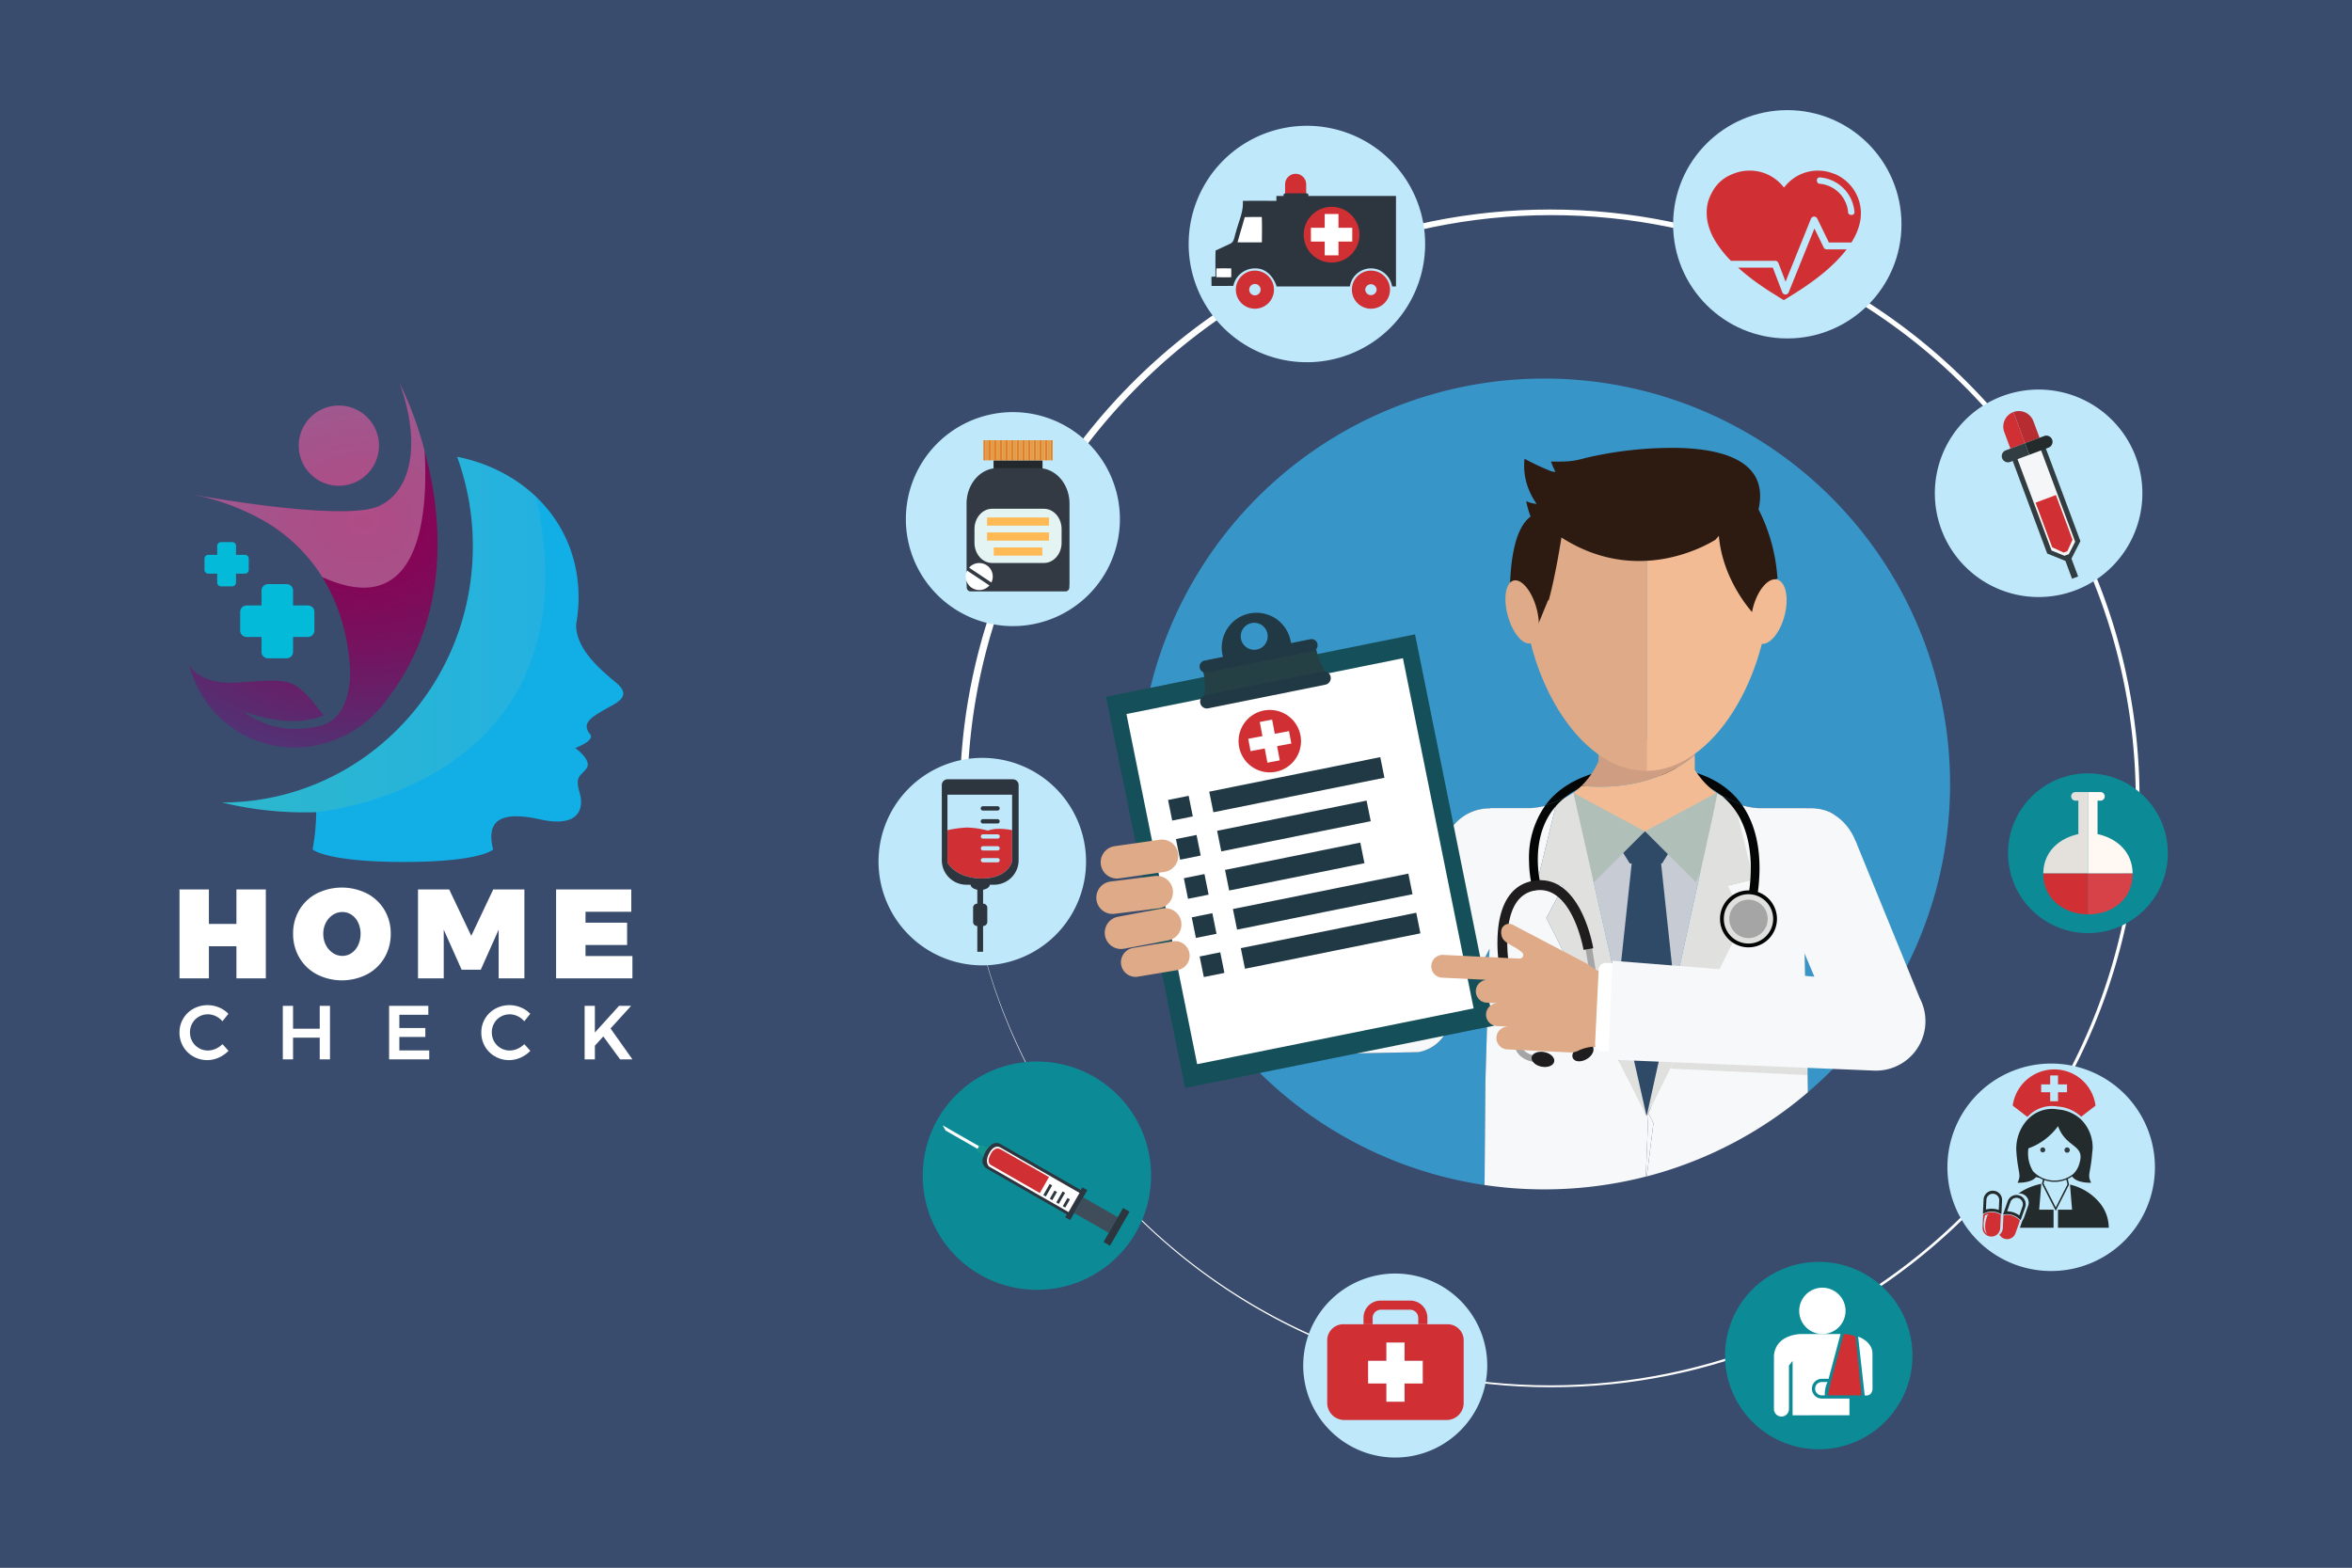 <svg xmlns="http://www.w3.org/2000/svg" xmlns:xlink="http://www.w3.org/1999/xlink" width="600" height="400" viewBox="0 0 600 400">
  <rect x="0" y="0" width="600" height="400" fill="#808080" stroke="none"/>
  <defs>
    <linearGradient id="linear-gradient" y1="0.5" x2="1" y2="0.5" gradientUnits="objectBoundingBox">
      <stop offset="0" stop-color="#99dc65"/>
      <stop offset="1" stop-color="#67b4d9"/>
    </linearGradient>
    <radialGradient id="radial-gradient" cx="0.55" cy="0.381" r="0.632" gradientTransform="translate(-0.233) scale(1.466 1)" gradientUnits="objectBoundingBox">
      <stop offset="0.01" stop-color="#8c0053"/>
      <stop offset="0.248" stop-color="#850556"/>
      <stop offset="0.57" stop-color="#741460"/>
      <stop offset="0.938" stop-color="#582c70"/>
      <stop offset="1" stop-color="#533174"/>
    </radialGradient>
    <clipPath id="clip-recupera-password">
      <rect width="600" height="400"/>
    </clipPath>
  </defs>
  <g id="recupera-password" clip-path="url(#clip-recupera-password)">
    <rect width="600" height="400" fill="#394c6d"/>
    <g id="logo" transform="translate(-81.211 -179.333)">
      <g id="Group_1169" data-name="Group 1169" transform="translate(127 276.999)">
        <g id="Group_1089" data-name="Group 1089" transform="translate(2.346 0)">
          <g id="Group_1085" data-name="Group 1085" transform="translate(8.542 18.889)">
            <path id="Path_2424" data-name="Path 2424" d="M255.8,184.055c-4.021-3.358-10.374-8.655-10.222-14.912a38.938,38.938,0,0,0,.613-6.885c0-18.641-13.22-32.325-30.976-35.872a66.5,66.5,0,0,1,4.014,22.834c0,.766-.018,1.528-.044,2.288-.005.184-.012.365-.02.548-.031.753-.072,1.5-.127,2.249,0,.053-.01.105-.014.158-.054.7-.123,1.405-.2,2.1-.02.175-.038.35-.06.526-.086.733-.181,1.465-.291,2.19-.014.09-.03.179-.044.269q-.153.988-.337,1.966c-.031.164-.06.329-.093.493q-.209,1.072-.449,2.134c-.024.108-.051.215-.077.323q-.222.948-.47,1.883c-.04.148-.077.3-.117.443q-.286,1.046-.6,2.078c-.036.119-.075.238-.113.357-.191.611-.393,1.22-.6,1.822-.043.127-.087.255-.132.381q-.359,1.018-.752,2.021c-.048.123-.1.245-.145.367q-.359.9-.742,1.787c-.044.1-.086.2-.131.305q-.433.99-.9,1.96c-.058.121-.117.242-.175.362q-.435.894-.893,1.772l-.108.212q-.509.96-1.046,1.9l-.2.343c-.346.6-.7,1.193-1.065,1.779-.02.032-.04.065-.06.1q-.581.93-1.191,1.835c-.071.1-.143.211-.215.317q-1.232,1.813-2.579,3.533c-.074.095-.148.189-.223.282q-1.364,1.723-2.839,3.348c-.073.082-.148.163-.222.243q-1.493,1.629-3.091,3.15l-.214.2q-1.619,1.529-3.34,2.943l-.195.16q-.872.708-1.765,1.39l-.045.034q-.876.662-1.775,1.3c-.056.038-.112.079-.167.117q-.924.647-1.871,1.261c-.031.021-.061.04-.092.058q-.924.6-1.868,1.162c-.041.025-.081.05-.123.074q-.974.581-1.971,1.128c-.045.024-.09.047-.133.071-.652.355-1.309.7-1.973,1.03-.022.012-.045.024-.067.035q-1.022.509-2.064.982l-.171.077c-.69.31-1.385.61-2.087.9h0a62.558,62.558,0,0,1-23.665,4.624,88.755,88.755,0,0,0,23.99,2.462,56.436,56.436,0,0,1-.929,9.53s3.524,3.18,23.273,3.18,22.781-3.18,22.781-3.18c-1.973-7.915,2.508-9.768,12.005-7.674,9.75,2.152,11.314-2.581,10.048-6.884s.3-4.087,1.787-6.167-2.9-5.163-2.9-5.163,5.15-1.878,3.8-3.514c-2.358-2.844.52-4.373,3.349-6.094S260.262,187.784,255.8,184.055Z" transform="translate(-155.274 -126.386)" fill="#11afe6"/>
            <path id="Path_2425" data-name="Path 2425" d="M235.43,136.67a40.5,40.5,0,0,0-20.218-10.284,66.5,66.5,0,0,1,4.014,22.834c0,.766-.018,1.528-.044,2.288-.005.184-.012.365-.02.548-.031.753-.072,1.5-.127,2.249,0,.053-.01.105-.014.158-.054.7-.123,1.405-.2,2.1-.02.175-.038.35-.06.526-.086.733-.181,1.465-.291,2.19-.014.09-.03.179-.044.269q-.153.988-.337,1.966c-.031.164-.06.329-.093.493q-.209,1.072-.449,2.134c-.024.108-.051.215-.077.323q-.222.948-.47,1.883c-.04.148-.077.3-.117.443q-.286,1.046-.6,2.078c-.036.119-.075.238-.113.357-.191.611-.393,1.22-.6,1.822-.043.127-.087.255-.132.381q-.359,1.018-.752,2.021c-.048.123-.1.245-.145.367q-.359.9-.742,1.787c-.044.1-.086.2-.131.305q-.433.99-.9,1.96c-.058.121-.117.242-.175.362q-.435.894-.893,1.772l-.108.212q-.509.96-1.046,1.9l-.2.343c-.346.6-.7,1.193-1.065,1.779-.02.032-.04.065-.06.1q-.581.93-1.191,1.835c-.071.1-.143.211-.215.317q-1.232,1.813-2.579,3.533c-.074.095-.148.189-.223.282q-1.364,1.723-2.839,3.348c-.073.082-.148.163-.222.243q-1.493,1.629-3.091,3.15l-.214.2q-1.619,1.529-3.34,2.943l-.195.16q-.872.708-1.765,1.39l-.045.034q-.876.662-1.775,1.3c-.056.038-.112.079-.167.117q-.924.647-1.871,1.261c-.031.021-.061.04-.092.058q-.924.6-1.868,1.162c-.041.025-.081.05-.123.074q-.974.581-1.971,1.128c-.045.024-.09.047-.133.071-.652.355-1.309.7-1.973,1.03-.022.012-.045.024-.067.035q-1.022.509-2.064.982l-.171.077c-.69.31-1.385.61-2.087.9a62.558,62.558,0,0,1-23.665,4.624,88.755,88.755,0,0,0,23.99,2.462S251.184,210.779,235.43,136.67Z" transform="translate(-155.274 -126.386)" opacity="0.2" fill="url(#linear-gradient)" style="mix-blend-mode: overlay;isolation: isolate"/>
          </g>
          <g id="Group_1087" data-name="Group 1087" transform="translate(0)">
            <path id="Path_2426" data-name="Path 2426" d="M186.316,102.024a10.239,10.239,0,1,1-12.233-7.748A10.239,10.239,0,0,1,186.316,102.024Zm5.47-13.8c5.559,15.351,3.127,27.605-5.214,31.452-9.212,4.248-48.483-3.1-48.483-3.1a59.56,59.56,0,0,1,19.291,6.981c-.031.008-.063.013-.1.022l.111-.014C174.8,133.849,178.632,151,179.212,161.554c.037,3.974-.713,12.041-7.11,14.049-4.006,1.093-12.507,2.346-20.162-3.555,0,0,11.658,4.867,20.53,1.008-.56-.66-1.1-1.344-1.627-2.021-1.99-2.521-4.423-5.506-7.571-6.388-4.32-1.214-12.864.587-17.222-.021-2.867-.4-7.274-1.971-8.033-5.158a27.639,27.639,0,0,0,37.468,19.786,28.874,28.874,0,0,0,13.027-10.112C215.7,133.945,191.785,88.222,191.785,88.222Z" transform="translate(-138.016 -88.222)" fill="url(#radial-gradient)"/>
            <g id="Group_1086" data-name="Group 1086" transform="translate(0.073 0)" opacity="0.3" style="mix-blend-mode: overlay;isolation: isolate">
              <path id="Path_2427" data-name="Path 2427" d="M186.646,119.674c-9.212,4.248-48.483-3.1-48.483-3.1a59.561,59.561,0,0,1,19.291,6.981c-.031.008-.063.013-.1.022l.111-.014A42.436,42.436,0,0,1,172.164,137.8c25.513,11.594,26.99-17.036,26.109-32.232a93.558,93.558,0,0,0-6.413-17.347C197.419,103.573,194.986,115.827,186.646,119.674Z" transform="translate(-138.163 -88.222)" fill="#fff"/>
              <path id="Path_2428" data-name="Path 2428" d="M207.207,120.179a10.24,10.24,0,1,0-12.233-7.748A10.239,10.239,0,0,0,207.207,120.179Z" transform="translate(-166.728 -94.143)" fill="#fff"/>
            </g>
          </g>
          <g id="Group_1088" data-name="Group 1088" transform="translate(4.03 40.65)">
            <path id="Path_2429" data-name="Path 2429" d="M181.854,197.461h-3.81V193.65a1.633,1.633,0,0,0-1.632-1.632h-4.778A1.633,1.633,0,0,0,170,193.65v3.811H166.19a1.633,1.633,0,0,0-1.632,1.633v4.778a1.633,1.633,0,0,0,1.632,1.632H170v3.81a1.634,1.634,0,0,0,1.633,1.633h4.778a1.633,1.633,0,0,0,1.632-1.633V205.5h3.81a1.634,1.634,0,0,0,1.634-1.632v-4.778A1.634,1.634,0,0,0,181.854,197.461Z" transform="translate(-155.451 -181.294)" fill="#03bbd9"/>
            <path id="Path_2430" data-name="Path 2430" d="M156.474,173.6H154.2v-2.274a.973.973,0,0,0-.974-.973h-2.849a.974.974,0,0,0-.975.973V173.6h-2.273a.973.973,0,0,0-.973.973v2.851a.974.974,0,0,0,.973.974H149.4v2.27a.974.974,0,0,0,.975.975h2.849a.973.973,0,0,0,.974-.975V178.4h2.273a.974.974,0,0,0,.974-.974v-2.851A.973.973,0,0,0,156.474,173.6Z" transform="translate(-146.158 -170.351)" fill="#03bbd9"/>
          </g>
        </g>
        <g id="Group_1094" data-name="Group 1094" transform="translate(0 128.798)">
          <g id="Group_1091" data-name="Group 1091" transform="translate(0 0)">
            <g id="Group_1090" data-name="Group 1090">
              <path id="Path_2431" data-name="Path 2431" d="M133.277,349.426h7.5v8.8H147.8v-8.8h7.5V372.1h-7.5v-8.184h-7.019V372.1h-7.5Z" transform="translate(-133.277 -348.94)" fill="#fff"/>
              <path id="Path_2432" data-name="Path 2432" d="M210.694,349.965a11.226,11.226,0,0,1,4.448,4.205,11.581,11.581,0,0,1,1.6,6.049,11.81,11.81,0,0,1-1.6,6.114,11.27,11.27,0,0,1-4.448,4.254,14.119,14.119,0,0,1-12.81,0,11.26,11.26,0,0,1-4.448-4.254,11.81,11.81,0,0,1-1.6-6.114,11.642,11.642,0,0,1,1.6-6.081,11.1,11.1,0,0,1,4.448-4.189,14.319,14.319,0,0,1,12.81.016Zm-8.718,5.45a5.221,5.221,0,0,0-1.779,1.99,6.018,6.018,0,0,0-.663,2.846,6.116,6.116,0,0,0,.663,2.863,5.311,5.311,0,0,0,1.779,2.021,4.259,4.259,0,0,0,2.41.744,4.1,4.1,0,0,0,2.361-.728,4.958,4.958,0,0,0,1.682-2.022,6.628,6.628,0,0,0,.614-2.879,6.525,6.525,0,0,0-.614-2.863,4.863,4.863,0,0,0-1.682-1.99,4.168,4.168,0,0,0-2.361-.711A4.329,4.329,0,0,0,201.976,355.416Z" transform="translate(-162.852 -348.445)" fill="#fff"/>
              <path id="Path_2433" data-name="Path 2433" d="M256.208,349.426h7.958l5.628,11.839,5.6-11.839h7.957V372.1h-6.567V359.68L272.22,369.9h-4.884l-4.561-10.222V372.1h-6.566Z" transform="translate(-195.363 -348.94)" fill="#fff"/>
              <path id="Path_2434" data-name="Path 2434" d="M327.38,349.426h19.182v5.693H334.884V357.9h10.61v5.693h-10.61v2.814h11.968V372.1H327.38Z" transform="translate(-231.309 -348.94)" fill="#fff"/>
            </g>
          </g>
          <g id="Group_1093" data-name="Group 1093" transform="translate(0 30.003)">
            <g id="Group_1092" data-name="Group 1092">
              <path id="Path_2435" data-name="Path 2435" d="M142.533,411.873a4.639,4.639,0,0,0-4.321.137,4.389,4.389,0,0,0-1.658,1.668,4.8,4.8,0,0,0,0,4.662,4.458,4.458,0,0,0,1.658,1.677,4.522,4.522,0,0,0,2.321.615,4.878,4.878,0,0,0,1.961-.43,5.615,5.615,0,0,0,1.746-1.19l1.541,1.717a8.071,8.071,0,0,1-2.5,1.726,7.039,7.039,0,0,1-2.887.634,7.146,7.146,0,0,1-3.609-.936,6.868,6.868,0,0,1-2.575-2.545,6.953,6.953,0,0,1-.936-3.56,6.794,6.794,0,0,1,.955-3.551,6.878,6.878,0,0,1,2.6-2.517,7.557,7.557,0,0,1,6.525-.331,7.046,7.046,0,0,1,2.4,1.619l-1.521,1.912A5.149,5.149,0,0,0,142.533,411.873Z" transform="translate(-133.277 -409.064)" fill="#fff"/>
              <path id="Path_2436" data-name="Path 2436" d="M186.524,409.419h2.614v5.833h6.808v-5.833h2.614v13.656h-2.614v-5.54h-6.808v5.54h-2.614Z" transform="translate(-160.169 -409.243)" fill="#fff"/>
              <path id="Path_2437" data-name="Path 2437" d="M241.309,409.419h10.007V411.7h-7.393v3.375h6.632v2.282h-6.632v3.434h7.627v2.283H241.309Z" transform="translate(-187.838 -409.243)" fill="#fff"/>
              <path id="Path_2438" data-name="Path 2438" d="M298.1,411.873a4.639,4.639,0,0,0-4.321.137,4.388,4.388,0,0,0-1.658,1.668,4.795,4.795,0,0,0,0,4.662,4.457,4.457,0,0,0,1.658,1.677,4.522,4.522,0,0,0,2.321.615,4.877,4.877,0,0,0,1.961-.43,5.615,5.615,0,0,0,1.746-1.19l1.541,1.717a8.064,8.064,0,0,1-2.5,1.726,7.036,7.036,0,0,1-2.887.634,7.145,7.145,0,0,1-3.609-.936,6.865,6.865,0,0,1-2.575-2.545,6.953,6.953,0,0,1-.936-3.56,6.793,6.793,0,0,1,.956-3.551,6.876,6.876,0,0,1,2.6-2.517,7.558,7.558,0,0,1,6.525-.331,7.045,7.045,0,0,1,2.4,1.619l-1.521,1.912A5.154,5.154,0,0,0,298.1,411.873Z" transform="translate(-211.845 -409.064)" fill="#fff"/>
              <path id="Path_2439" data-name="Path 2439" d="M354.282,423.075h-3.14l-4.292-5.852-2.146,2.36v3.492H342.09V409.419H344.7v6.809l6.165-6.809h3.082l-5.247,5.774Z" transform="translate(-238.738 -409.243)" fill="#fff"/>
            </g>
          </g>
        </g>
      </g>
    </g>
    <g id="Group_1589" data-name="Group 1589" transform="translate(-16.687 -125.317)">
      <g id="Group_1551" data-name="Group 1551" transform="translate(240.009 153.416)">
        <path id="Path_2860" data-name="Path 2860" d="M533.954,650.489s.013-.925.038-2.717c.009-.448,0-.95.028-1.505s.046-1.163.071-1.824.042-1.374.095-2.137.1-1.578.157-2.444c.254-3.457.654-7.721,1.432-12.69a151.3,151.3,0,0,1,3.651-16.883c.108-.39.21-.784.324-1.178l.353-1.187q.359-1.193.727-2.417c.534-1.619,1.049-3.288,1.663-4.968.578-1.692,1.245-3.4,1.91-5.144.707-1.732,1.41-3.508,2.212-5.287a148.953,148.953,0,0,1,12.044-22.159,151.463,151.463,0,0,1,42.365-42.676,153.786,153.786,0,0,1,14.613-8.613,149.07,149.07,0,0,1,16.1-7.133,146.591,146.591,0,0,1,17.413-5.337c1.5-.38,3.013-.689,4.532-1.022.757-.174,1.526-.3,2.291-.454s1.533-.3,2.3-.432l2.322-.382,1.163-.192,1.171-.163,2.347-.326c.784-.1,1.573-.182,2.361-.274,1.576-.2,3.164-.318,4.755-.46.8-.079,1.6-.114,2.4-.168s1.6-.106,2.4-.144l2.421-.089,1.213-.044,1.208-.014,2.42-.028c.828,0,1.629.019,2.447.027,1.629,0,3.261.089,4.9.149.819.022,1.637.1,2.457.142s1.642.094,2.462.17c1.641.153,3.29.275,4.934.483.823.1,1.649.183,2.472.292l2.471.348c.827.109,1.65.248,2.474.387s1.65.268,2.474.418c1.643.325,3.3.611,4.94.991,3.3.69,6.573,1.553,9.845,2.476,1.629.487,3.267.961,4.886,1.506,1.631.513,3.239,1.1,4.858,1.67.808.29,1.607.608,2.411.91l1.205.46c.4.155.8.324,1.2.486l2.395.982,2.375,1.042a150.316,150.316,0,0,1-.143,274.779l-2.372,1.034-2.39.975c-.4.161-.795.328-1.2.484l-1.2.455c-.8.3-1.6.616-2.407.9-1.616.565-3.222,1.147-4.849,1.655-1.616.542-3.25,1.012-4.876,1.495-3.266.913-6.534,1.767-9.824,2.448-1.637.375-3.289.657-4.928.978-.823.146-1.647.274-2.469.412s-1.643.275-2.467.38l-2.465.343c-.822.107-1.645.19-2.465.286-1.64.205-3.285.323-4.921.472-.818.074-1.637.108-2.456.165s-1.632.117-2.45.137c-1.633.057-3.264.138-4.883.139-.812.005-1.616.023-2.432.022l-2.423-.034-1.21-.016-1.206-.047-2.407-.093c-.8-.039-1.6-.1-2.4-.148s-1.594-.091-2.386-.172c-1.586-.144-3.169-.27-4.739-.469-.786-.093-1.571-.175-2.353-.277l-2.337-.33-1.166-.165-1.159-.194-2.312-.385c-.768-.136-1.531-.291-2.294-.436s-1.527-.282-2.282-.457c-1.512-.334-3.023-.645-4.512-1.027a146.037,146.037,0,0,1-17.335-5.352,148.528,148.528,0,0,1-16.02-7.137,152.86,152.86,0,0,1-14.533-8.606A150.761,150.761,0,0,1,559.315,732.6a148.222,148.222,0,0,1-11.934-22.063c-.793-1.771-1.489-3.539-2.189-5.262-.658-1.74-1.317-3.435-1.888-5.12-.608-1.67-1.115-3.331-1.643-4.942q-.363-1.218-.717-2.4l-.349-1.18c-.113-.392-.214-.784-.32-1.172a150.294,150.294,0,0,1-3.6-16.788c-.762-4.942-1.152-9.179-1.4-12.615q-.08-1.29-.152-2.428c-.05-.759-.06-1.468-.089-2.125s-.047-1.262-.068-1.813-.017-1.05-.026-1.5c-.021-1.781-.031-2.7-.031-2.7Zm.962,0s.013.919.038,2.7c.009.445,0,.943.029,1.5s.045,1.156.071,1.813.042,1.365.094,2.124.1,1.568.156,2.427c.253,3.437.65,7.672,1.423,12.609a150.04,150.04,0,0,0,3.629,16.774c.106.388.208.78.321,1.17s.235.783.352,1.179l.722,2.4c.53,1.607,1.042,3.266,1.652,4.935.575,1.681,1.236,3.375,1.9,5.111.7,1.72,1.4,3.486,2.2,5.253A148.06,148.06,0,0,0,559.465,732.5a150.53,150.53,0,0,0,42.1,42.4,152.175,152.175,0,0,0,14.52,8.558,148.2,148.2,0,0,0,16,7.088,145.723,145.723,0,0,0,17.3,5.3c1.485.378,2.994.685,4.5,1.014.753.173,1.516.3,2.276.452s1.523.3,2.289.43l2.306.38,1.157.19,1.163.162q1.164.16,2.332.324c.779.1,1.562.18,2.346.271,1.565.2,3.144.316,4.725.457.791.079,1.586.113,2.38.167s1.591.106,2.389.143l2.4.089,1.2.044,1.205.014,2.416.028c.8,0,1.615-.018,2.425-.027,1.622,0,3.241-.088,4.867-.149.812-.021,1.627-.1,2.441-.141s1.631-.093,2.447-.169c1.63-.153,3.269-.273,4.9-.48.817-.1,1.638-.182,2.456-.291l2.456-.347c.821-.108,1.638-.245,2.457-.384s1.64-.267,2.458-.415c1.633-.324,3.279-.607,4.909-.984,3.276-.685,6.53-1.543,9.782-2.459,1.619-.484,3.246-.955,4.855-1.5,1.619-.508,3.218-1.093,4.826-1.659.8-.287,1.6-.6,2.4-.9l1.2-.457c.4-.155.792-.323,1.189-.483l2.379-.977,2.36-1.035a149.353,149.353,0,0,0-.144-273.019l-2.356-1.028-2.375-.969c-.4-.159-.789-.326-1.188-.479l-1.2-.453c-.8-.3-1.59-.612-2.391-.9-1.606-.56-3.2-1.14-4.817-1.644-1.606-.538-3.229-1-4.844-1.484-3.245-.908-6.493-1.756-9.76-2.432-1.627-.372-3.268-.652-4.9-.971-.817-.146-1.636-.273-2.452-.41s-1.632-.273-2.451-.378l-2.449-.34c-.816-.106-1.635-.189-2.45-.284-1.629-.2-3.263-.321-4.889-.469-.813-.074-1.628-.108-2.44-.164s-1.623-.116-2.434-.136c-1.621-.056-3.238-.137-4.852-.137-.8-.007-1.62-.025-2.408-.023l-2.42.034-1.207.016-1.195.047-2.387.094c-.795.039-1.588.1-2.381.147s-1.584.09-2.371.17c-1.576.144-3.149.268-4.708.464-.781.093-1.561.175-2.339.276l-2.322.328-1.159.163-1.152.192-2.3.383c-.763.135-1.521.29-2.28.433s-1.517.28-2.267.454c-1.5.333-3,.641-4.483,1.021a145.175,145.175,0,0,0-17.223,5.317,147.565,147.565,0,0,0-15.916,7.091,152.062,152.062,0,0,0-14.439,8.551,149.814,149.814,0,0,0-41.808,42.285,147.131,147.131,0,0,0-11.857,21.922c-.789,1.758-1.479,3.516-2.175,5.228-.654,1.727-1.309,3.412-1.876,5.085-.6,1.66-1.108,3.311-1.632,4.91q-.361,1.209-.713,2.389l-.347,1.173c-.111.39-.212.779-.317,1.165a149.155,149.155,0,0,0-3.573,16.679c-.757,4.909-1.144,9.12-1.388,12.535q-.08,1.283-.151,2.413c-.048.754-.059,1.458-.088,2.112s-.046,1.253-.066,1.8-.017,1.045-.027,1.487c-.021,1.77-.031,2.683-.031,2.683Z" transform="translate(-512.444 -474.636)" fill="#fff"/>
        <path id="Path_2861" data-name="Path 2861" d="M3933.23,1154.2a26.47,26.47,0,1,0,26.47-26.471A26.469,26.469,0,0,0,3933.23,1154.2Z" transform="translate(-3662.968 -1056.432)" fill="#bfe8fb"/>
        <circle id="Ellipse_376" data-name="Ellipse 376" cx="29.127" cy="29.127" r="29.127" transform="translate(203.496 0)" fill="#bfe8fb"/>
        <path id="Path_2862" data-name="Path 2862" d="M1331.955,238.207a30.163,30.163,0,1,0,30.162-30.163A30.163,30.163,0,0,0,1331.955,238.207Z" transform="translate(-1252.049 -204.046)" fill="#bfe8fb"/>
        <path id="Path_2863" data-name="Path 2863" d="M400.689,1233.644a27.3,27.3,0,1,1-27.3-27.3A27.3,27.3,0,0,1,400.689,1233.644Z" transform="translate(-338.322 -1129.29)" fill="#bfe8fb"/>
        <circle id="Ellipse_377" data-name="Ellipse 377" cx="20.382" cy="20.382" r="20.382" transform="translate(288.936 169.222)" fill="#0c8b96"/>
        <path id="Path_2864" data-name="Path 2864" d="M1731.322,4233.477A23.474,23.474,0,1,0,1754.8,4210,23.474,23.474,0,0,0,1731.322,4233.477Z" transform="translate(-1622.191 -3913.151)" fill="#bfe8fb"/>
        <path id="Path_2865" data-name="Path 2865" d="M3977.034,3504.253a26.469,26.469,0,1,0,26.47-26.471A26.469,26.469,0,0,0,3977.034,3504.253Z" transform="translate(-3703.567 -3234.512)" fill="#bfe8fb"/>
        <circle id="Ellipse_378" data-name="Ellipse 378" cx="29.127" cy="29.127" r="29.127" transform="translate(0 271.876) rotate(-45)" fill="#0c8b96"/>
        <path id="Path_2866" data-name="Path 2866" d="M250.842,2438.433a26.469,26.469,0,1,0,26.47-26.471A26.469,26.469,0,0,0,250.842,2438.433Z" transform="translate(-250.049 -2246.686)" fill="#bfe8fb"/>
        <g id="Group_1504" data-name="Group 1504" transform="translate(115.257 303.754)">
          <g id="Group_1501" data-name="Group 1501" transform="translate(10.42 10.688)">
            <g id="Group_1500" data-name="Group 1500">
              <g id="Group_1499" data-name="Group 1499">
                <path id="Path_2867" data-name="Path 2867" d="M1966.733,4465.5h-4.652v-4.656h-4.656v-5.816h4.654v-4.652h4.654v4.652h4.654v5.816h-4.653Z" transform="translate(-1957.424 -4450.378)" fill="#fff"/>
              </g>
            </g>
          </g>
          <g id="Group_1502" data-name="Group 1502" transform="translate(10.42 10.688)">
            <path id="Path_2868" data-name="Path 2868" d="M1962.078,4450.378h4.654v4.652h4.654v5.816h-4.653v4.656h-4.652v-4.656h-4.656v-5.816h4.654Z" transform="translate(-1957.424 -4450.378)" fill="none"/>
          </g>
          <g id="Group_1503" data-name="Group 1503">
            <path id="Path_2869" data-name="Path 2869" d="M1962.078,4450.378h4.654v4.652h4.654v5.816h-4.653v4.656h-4.652v-4.656h-4.656v-5.816h4.654Z" transform="translate(-1947.004 -4439.689)" fill="none"/>
            <path id="Path_2870" data-name="Path 2870" d="M1815.033,4390.7v16.043a4.354,4.354,0,0,0,4.342,4.343h26.12a4.355,4.355,0,0,0,4.346-4.343V4390.7a4.107,4.107,0,0,0-4.346-4.042h-4.914v-.01h-2.329v.01h-18.877A4.106,4.106,0,0,0,1815.033,4390.7Zm10.42,5.264h4.654v-4.652h4.654v4.652h4.654v5.816h-4.653v4.656h-4.652v-4.656h-4.656Z" transform="translate(-1815.033 -4380.621)" fill="#d03033"/>
            <path id="Path_2871" data-name="Path 2871" d="M1955.511,4308.661a2.082,2.082,0,0,0-2.017-2.018h-7.6a2.084,2.084,0,0,0-2.015,2.018v1.69h-2.327v-1.69a4.354,4.354,0,0,1,4.342-4.345h7.6a4.358,4.358,0,0,1,4.346,4.345v1.68h-2.329Z" transform="translate(-1932.293 -4304.316)" fill="#d03033"/>
          </g>
        </g>
        <g id="Group_1515" data-name="Group 1515" transform="translate(85.721 16.247)">
          <path id="Path_2872" data-name="Path 2872" d="M1441.181,502.644l-1.366,10.426-7.075,2.11s-.373,5.089-1.49,5.71-3.351-.124-3.351-.124V515.8l4.841-4.592,2.11-7.82Z" transform="translate(-1426.694 -493.335)" fill="#fff"/>
          <rect id="Rectangle_2071" data-name="Rectangle 2071" width="15.206" height="12.692" transform="translate(23.4 8.809)" fill="#fff"/>
          <g id="Group_1514" data-name="Group 1514">
            <g id="Group_1513" data-name="Group 1513">
              <g id="Group_1511" data-name="Group 1511" transform="translate(6.227 7.476)">
                <g id="Group_1510" data-name="Group 1510">
                  <g id="Group_1506" data-name="Group 1506" transform="translate(0 17.225)">
                    <g id="Group_1505" data-name="Group 1505">
                      <path id="Path_2873" data-name="Path 2873" d="M1496.519,717.849a4.862,4.862,0,1,0,4.862-4.863A4.862,4.862,0,0,0,1496.519,717.849Zm5.843,1.067a1.451,1.451,0,1,1,.446-1.331,1.5,1.5,0,0,1,.024.263A1.446,1.446,0,0,1,1502.362,718.917Z" transform="translate(-1496.519 -712.987)" fill="#d03033"/>
                    </g>
                  </g>
                  <path id="Path_2874" data-name="Path 2874" d="M1901,717.849a4.862,4.862,0,1,0,4.862-4.863A4.863,4.863,0,0,0,1901,717.849Zm3.411,0a1.451,1.451,0,0,1,2.9,0,1.451,1.451,0,0,1-2.9,0Z" transform="translate(-1871.401 -695.762)" fill="#d03033"/>
                  <g id="Group_1509" data-name="Group 1509" transform="translate(14.895)">
                    <g id="Group_1508" data-name="Group 1508">
                      <g id="Group_1507" data-name="Group 1507">
                        <path id="Path_2875" data-name="Path 2875" d="M1700.069,477.6v15.879h18.045V477.6Zm4.253,6.3h3.516v-3.517h3.516V483.9h3.516v3.516h-3.516v3.516h-3.516V487.42h-3.516Z" transform="translate(-1700.069 -477.602)" fill="#d03033"/>
                      </g>
                    </g>
                  </g>
                </g>
              </g>
              <g id="Group_1512" data-name="Group 1512">
                <path id="Path_2876" data-name="Path 2876" d="M1411.422,472.413c0,.773.02,1.568.02,2.342,1.853,0,3.705,0,5.559-.021a5.631,5.631,0,0,1,6.026-4.439c2.471.139,4.212,2.2,4.964,4.383v.2h18.744a5.448,5.448,0,0,1,10.767,0h.995V451.8h-22.911v-.076h-5.375c0,.028,0,.054,0,.076h-2.22v1.25c-2.849-.02-5.7-.04-8.568,0,.224,2.81-1.12,5.355-1.771,8.022-.408,1.018-.346,2.484-1.548,2.952-1.2.59-2.423,1.14-3.624,1.69-.082,2.22-.021,4.419-.041,6.638Zm23.537-10.736a7.112,7.112,0,1,1,7.112,7.112A7.113,7.113,0,0,1,1434.96,461.677Zm-16.88,1.94c.57-2.158,1.263-4.276,1.832-6.413,1.445-.061,2.912-.041,4.357-.041.082,2.158.041,4.316.02,6.474C1422.214,463.637,1420.157,463.658,1418.08,463.617Zm-5.384,6.663q1.887-.033,3.774,0c.022.759.022,1.5,0,2.256-1.258.021-2.537.021-3.8-.022C1412.653,471.776,1412.653,471.039,1412.7,470.28Z" transform="translate(-1411.422 -446.14)" fill="#2d353e"/>
                <path id="Path_2877" data-name="Path 2877" d="M1668.157,378.124a2.69,2.69,0,0,1,5.38,0c0,.5,0,2.316,0,2.893h-5.375C1668.157,380.43,1668.157,378.625,1668.157,378.124Z" transform="translate(-1649.37 -375.434)" fill="#d03033"/>
              </g>
            </g>
            <path id="Path_2878" data-name="Path 2878" d="M1662.5,444.011a.488.488,0,0,0,.488.488h5.4a.488.488,0,0,0,.488-.488h0a.488.488,0,0,0-.488-.488h-5.4a.488.488,0,0,0-.488.488Z" transform="translate(-1644.125 -438.54)" fill="#2d353e"/>
          </g>
        </g>
        <g id="Group_1516" data-name="Group 1516" transform="translate(212.067 15.439)">
          <path id="Path_2879" data-name="Path 2879" d="M3137.976,375.3a11.027,11.027,0,0,0,.3,2.544c.008.028.015.056.021.085.011.048.024.1.035.146a15.658,15.658,0,0,0,1.867,4.352,28.022,28.022,0,0,0,3.947,4.972h11.292a.88.88,0,0,1,.82.561l1.831,4.773,6.477-16.063a.88.88,0,0,1,.784-.549.9.9,0,0,1,.818.492l2.977,6.124h5.6a.76.76,0,0,1,.134.014,18.48,18.48,0,0,0,1.221-2.255,13.978,13.978,0,0,0,.847-2.422c.011-.049.024-.1.036-.146.006-.029.013-.057.021-.085a11,11,0,0,0,.3-2.544c0-.048,0-.1,0-.144a10.906,10.906,0,0,0-6.548-9.855c-.153-.054-.306-.1-.46-.148a10.755,10.755,0,0,0-12.434,3.371c-.139.1-.209.164-.209.164l-.012-.009h0a10.888,10.888,0,0,0-8.663-4.282h-.1a10.872,10.872,0,0,0-4.355.905,9.72,9.72,0,0,0-5.144,4.557,11.979,11.979,0,0,0-.685,1.41,9.806,9.806,0,0,0-.72,3.888C3137.977,375.206,3137.976,375.254,3137.976,375.3Zm36.119-.011a.42.42,0,0,1-.041-.159,8,8,0,0,0-7.4-7.4c-.309-.018-.564-.392-.57-.839a.7.7,0,0,1,.686-.773,9.622,9.622,0,0,1,8.9,8.9.591.591,0,0,1-.051.272.764.764,0,0,1-.723.412A.888.888,0,0,1,3174.095,375.291Z" transform="translate(-3137.976 -364.398)" fill="#d03033"/>
          <path id="Path_2880" data-name="Path 2880" d="M3258.474,582.394a.876.876,0,0,0,.811.563h.008a.877.877,0,0,0,.813-.551l6.571-16.3,2.353,4.841a.876.876,0,0,0,.789.492h5.072c-3.773,4.943-9.312,8.6-10.506,9.438-1.158.812-2.63,1.738-3.765,2.433-1.093.708-1.744,1.066-1.744,1.066l-.013-.008-.014.008s-.651-.358-1.744-1.066c-1.135-.7-2.606-1.621-3.764-2.433a57.766,57.766,0,0,1-6.151-4.78h8.868Z" transform="translate(-3239.198 -551.348)" fill="#d03033"/>
        </g>
        <g id="Group_1524" data-name="Group 1524" transform="translate(17.152 259.039)">
          <path id="Path_2881" data-name="Path 2881" d="M644.611,3771.405l-21.495-12.374-1.78,1.018-1.582,3.35,1.018,1.78,20.844,11.636Z" transform="translate(-609.117 -3754.219)" fill="#fff"/>
          <g id="Group_1519" data-name="Group 1519" transform="translate(11.722 5.905)">
            <g id="Group_1518" data-name="Group 1518">
              <rect id="Rectangle_2072" data-name="Rectangle 2072" width="3.257" height="0.729" transform="translate(13.962 11.878) rotate(-60.171)" fill="#2d353e"/>
              <path id="Path_2882" data-name="Path 2882" d="M871.136,3926.738l1.62-2.825-.632-.363-1.62,2.826Z" transform="translate(-853.24 -3912.604)" fill="#2d353e"/>
              <rect id="Rectangle_2073" data-name="Rectangle 2073" width="2.411" height="0.728" transform="translate(15.613 12.825) rotate(-60.177)" fill="#2d353e"/>
              <rect id="Rectangle_2074" data-name="Rectangle 2074" width="2.411" height="0.728" transform="translate(18.915 14.718) rotate(-60.178)" fill="#2d353e"/>
              <g id="Group_1517" data-name="Group 1517">
                <path id="Path_2883" data-name="Path 2883" d="M635.124,3775.382s.912-2.121,2.6-1.15l12.266,7.032-2.34,4.081-12.54-7.188S633.915,3777.467,635.124,3775.382Z" transform="translate(-634.584 -3773.978)" fill="#d03033"/>
              </g>
            </g>
          </g>
          <g id="Group_1520" data-name="Group 1520" transform="translate(10.405 5.15)">
            <path id="Path_2884" data-name="Path 2884" d="M632.312,3767.87l20.146,11.55-.353.615-.013.021-2.075,3.62-.012.021-.354.618-20.283-11.629s-1.234-1.136.065-3.4C629.432,3769.288,630.573,3766.872,632.312,3767.87Z" transform="translate(-627.941 -3767.338)" fill="none"/>
            <path id="Path_2885" data-name="Path 2885" d="M616.574,3802.485l.008-.024h0Z" transform="translate(-616.574 -3799.622)" fill="#2d353e"/>
            <path id="Path_2886" data-name="Path 2886" d="M634.986,3764.115a4.651,4.651,0,0,1,.474-.456,4.618,4.618,0,0,0-.458.47Z" transform="translate(-633.639 -3763.659)" fill="#2d353e"/>
          </g>
          <g id="Group_1521" data-name="Group 1521">
            <path id="Path_2887" data-name="Path 2887" d="M595.617,3775.159l.016-.029h0Z" transform="translate(-586.746 -3769.141)" fill="none"/>
            <path id="Path_2888" data-name="Path 2888" d="M601.113,3765.573l.016-.029-.016.029Z" transform="translate(-591.84 -3760.256)" fill="none"/>
            <path id="Path_2889" data-name="Path 2889" d="M595.325,3762.54l.016-.028c.171-.3.688-.321,1.157-.052l.758.434a.36.36,0,0,1,.548-.064,6.267,6.267,0,0,0-1.339,2.384.361.361,0,0,1-.1-.036.369.369,0,0,1-.15-.476l-.757-.434c-.469-.269-.71-.728-.539-1.025l.016-.028h0l.386-.673Z" transform="translate(-586.052 -3757.223)" fill="#159590"/>
            <path id="Path_2890" data-name="Path 2890" d="M474.393,3693.279l9.273,5.317-.386.673-8.134-4.663Z" transform="translate(-474.393 -3693.279)" fill="#fff"/>
          </g>
          <g id="Group_1522" data-name="Group 1522" transform="translate(10.179 4.477)">
            <path id="Path_2891" data-name="Path 2891" d="M632.312,3767.87l20.146,11.55-.353.615-.013.021-2.075,3.62-.012.021-.354.618-20.283-11.629s-1.234-1.136.065-3.4C629.432,3769.288,630.573,3766.872,632.312,3767.87Z" transform="translate(-627.716 -3766.665)" fill="none"/>
            <path id="Path_2892" data-name="Path 2892" d="M614.49,3760.961h0l20.487,11.746-.409.715,1.275.73.345-.6.682-1.189,2.449-4.3.026-.015.876-1.527-1.275-.73-.4.7-20.487-11.746a2.048,2.048,0,0,0-2.513.4,4.535,4.535,0,0,0-.458.47l-.016-.015a6.266,6.266,0,0,0-1.339,2.384h0l-.009.024A2.282,2.282,0,0,0,614.49,3760.961Zm.724-3.875s1.141-2.415,2.88-1.418l20.146,11.55-.353.615-.013.021-2.075,3.62-.012.021-.354.619-20.283-11.628S613.916,3759.349,615.214,3757.086Z" transform="translate(-613.497 -3754.463)" fill="#2d353e"/>
          </g>
          <g id="Group_1523" data-name="Group 1523" transform="translate(33.551 18.059)">
            <path id="Path_2893" data-name="Path 2893" d="M932.879,3944.373l2.449-4.3.026-.015-.177.308,8.823,5.058-2.3,4.009Z" transform="translate(-932.879 -3940.056)" fill="#3f4c59"/>
            <path id="Path_2894" data-name="Path 2894" d="M1038.77,3983.544l1.351-2.356,1.656.95-4.99,8.7-1.656-.949,1.341-2.339Z" transform="translate(-1027.648 -3978.177)" fill="#2d353e"/>
          </g>
        </g>
        <g id="Group_1526" data-name="Group 1526" transform="translate(23.252 84.222)">
          <rect id="Rectangle_2075" data-name="Rectangle 2075" width="12.495" height="3.878" transform="translate(6.882 5.148)" fill="#22282c"/>
          <path id="Path_2895" data-name="Path 2895" d="M557.749,1410.7c0-5.008,3.531-9.068,7.887-9.068h10.486c4.356,0,7.887,4.061,7.887,9.068v20.319c0,.279-.016.553-.039.825a1.267,1.267,0,0,1,.012.138,1.252,1.252,0,0,1-.079.439c0,.033-.007.068-.011.1h-.036a.954.954,0,0,1-.842.572h-24.27a.953.953,0,0,1-.841-.572h-.037c-.005-.034-.007-.069-.012-.1a1.267,1.267,0,0,1-.078-.437,1.166,1.166,0,0,1,.013-.136c-.025-.272-.04-.547-.04-.827Z" transform="translate(-557.749 -1394.512)" fill="#333a43"/>
          <path id="Path_2896" data-name="Path 2896" d="M585.316,1552.077c0,2.852,2.01,5.164,4.491,5.164h13.242c2.482,0,4.491-2.312,4.491-5.164v-3.5c0-2.851-2.01-5.164-4.491-5.164H589.807c-2.481,0-4.491,2.312-4.491,5.164Z" transform="translate(-583.299 -1525.919)" fill="#e4f4f2"/>
          <rect id="Rectangle_2076" data-name="Rectangle 2076" width="15.811" height="2.089" transform="translate(5.225 19.709)" fill="#ffb955"/>
          <rect id="Rectangle_2077" data-name="Rectangle 2077" width="15.811" height="2.088" transform="translate(5.225 23.534)" fill="#ffb955"/>
          <rect id="Rectangle_2078" data-name="Rectangle 2078" width="12.383" height="2.088" transform="translate(6.938 27.359)" fill="#ffb955"/>
          <g id="Group_1525" data-name="Group 1525" transform="translate(4.312)">
            <rect id="Rectangle_2079" data-name="Rectangle 2079" width="0.626" height="5.149" transform="translate(5.653)" fill="#f17c15"/>
            <rect id="Rectangle_2080" data-name="Rectangle 2080" width="0.626" height="5.149" transform="translate(7.085)" fill="#f17c15"/>
            <rect id="Rectangle_2081" data-name="Rectangle 2081" width="0.626" height="5.149" transform="translate(15.678)" fill="#f17c15"/>
            <rect id="Rectangle_2082" data-name="Rectangle 2082" width="0.626" height="5.149" transform="translate(14.245)" fill="#f17c15"/>
            <rect id="Rectangle_2083" data-name="Rectangle 2083" width="0.626" height="5.149" transform="translate(8.517)" fill="#f17c15"/>
            <rect id="Rectangle_2084" data-name="Rectangle 2084" width="0.626" height="5.149" transform="translate(9.949)" fill="#f17c15"/>
            <rect id="Rectangle_2085" data-name="Rectangle 2085" width="0.626" height="5.149" transform="translate(4.221)" fill="#f17c15"/>
            <rect id="Rectangle_2086" data-name="Rectangle 2086" width="0.626" height="5.149" transform="translate(12.813)" fill="#f17c15"/>
            <rect id="Rectangle_2087" data-name="Rectangle 2087" width="0.626" height="5.149" transform="translate(2.788)" fill="#f17c15"/>
            <rect id="Rectangle_2088" data-name="Rectangle 2088" width="0.626" height="5.149" transform="translate(1.356)" fill="#f17c15"/>
            <rect id="Rectangle_2089" data-name="Rectangle 2089" width="0.626" height="5.149" transform="translate(11.381)" fill="#f17c15"/>
            <rect id="Rectangle_2090" data-name="Rectangle 2090" width="0.551" height="5.149" fill="#f17c15"/>
            <rect id="Rectangle_2091" data-name="Rectangle 2091" width="0.525" height="5.149" transform="translate(17.109)" fill="#f17c15"/>
            <line id="Line_188" data-name="Line 188" x1="0.806" transform="translate(16.304)" fill="#b51e81"/>
            <rect id="Rectangle_2092" data-name="Rectangle 2092" width="0.806" height="5.149" transform="translate(16.304)" fill="#dd9d4f"/>
            <line id="Line_189" data-name="Line 189" x1="0.806" transform="translate(14.871)" fill="#b51e81"/>
            <rect id="Rectangle_2093" data-name="Rectangle 2093" width="0.806" height="5.149" transform="translate(14.871)" fill="#dd9d4f"/>
            <line id="Line_190" data-name="Line 190" x1="0.806" transform="translate(13.439)" fill="#b51e81"/>
            <rect id="Rectangle_2094" data-name="Rectangle 2094" width="0.806" height="5.149" transform="translate(13.439)" fill="#dd9d4f"/>
            <line id="Line_191" data-name="Line 191" x1="0.806" transform="translate(12.007)" fill="#b51e81"/>
            <rect id="Rectangle_2095" data-name="Rectangle 2095" width="0.806" height="5.149" transform="translate(12.007)" fill="#dd9d4f"/>
            <line id="Line_192" data-name="Line 192" x1="0.806" transform="translate(10.575)" fill="#b51e81"/>
            <rect id="Rectangle_2096" data-name="Rectangle 2096" width="0.806" height="5.149" transform="translate(10.575)" fill="#dd9d4f"/>
            <line id="Line_193" data-name="Line 193" x1="0.806" transform="translate(9.143)" fill="#b51e81"/>
            <rect id="Rectangle_2097" data-name="Rectangle 2097" width="0.806" height="5.149" transform="translate(9.143)" fill="#dd9d4f"/>
            <line id="Line_194" data-name="Line 194" x1="0.806" transform="translate(7.711)" fill="#b51e81"/>
            <rect id="Rectangle_2098" data-name="Rectangle 2098" width="0.806" height="5.149" transform="translate(7.711)" fill="#dd9d4f"/>
            <line id="Line_195" data-name="Line 195" x1="0.806" transform="translate(6.279)" fill="#b51e81"/>
            <rect id="Rectangle_2099" data-name="Rectangle 2099" width="0.806" height="5.149" transform="translate(6.279)" fill="#dd9d4f"/>
            <line id="Line_196" data-name="Line 196" x1="0.806" transform="translate(4.846)" fill="#b51e81"/>
            <rect id="Rectangle_2100" data-name="Rectangle 2100" width="0.806" height="5.149" transform="translate(4.846)" fill="#dd9d4f"/>
            <line id="Line_197" data-name="Line 197" x1="0.806" transform="translate(3.414)" fill="#b51e81"/>
            <rect id="Rectangle_2101" data-name="Rectangle 2101" width="0.806" height="5.149" transform="translate(3.414)" fill="#dd9d4f"/>
            <line id="Line_198" data-name="Line 198" x1="0.806" transform="translate(1.982)" fill="#b51e81"/>
            <rect id="Rectangle_2102" data-name="Rectangle 2102" width="0.806" height="5.149" transform="translate(1.982)" fill="#dd9d4f"/>
            <line id="Line_199" data-name="Line 199" x1="0.805" transform="translate(0.551)" fill="#b51e81"/>
            <rect id="Rectangle_2103" data-name="Rectangle 2103" width="0.805" height="5.149" transform="translate(0.551)" fill="#dd9d4f"/>
          </g>
        </g>
        <g id="Group_1528" data-name="Group 1528" transform="translate(23.043 115.563)">
          <g id="Group_1527" data-name="Group 1527">
            <path id="Path_2897" data-name="Path 2897" d="M571.062,1733.206a3.447,3.447,0,0,1,1.183,4.387l-5.688-3.788A3.447,3.447,0,0,1,571.062,1733.206Z" transform="translate(-565.704 -1732.628)" fill="#fff"/>
            <path id="Path_2898" data-name="Path 2898" d="M556.44,1763.372a3.447,3.447,0,0,1-1.183-4.388l5.687,3.787A3.447,3.447,0,0,1,556.44,1763.372Z" transform="translate(-554.904 -1757.056)" fill="#fff"/>
          </g>
        </g>
        <g id="Group_1530" data-name="Group 1530" transform="translate(297.919 174)">
          <g id="Group_1529" data-name="Group 1529">
            <path id="Path_2899" data-name="Path 2899" d="M4311.274,2551.977c.043-5.413,3.856-8.948,8.944-10.064v-8.536h-.744a1.094,1.094,0,1,1,0-2.188h3.192v20.788Z" transform="translate(-4311.267 -2531.189)" fill="#e4e0dc"/>
            <path id="Path_2900" data-name="Path 2900" d="M4466.953,2531.189h3.193a1.094,1.094,0,1,1,0,2.188h-.745v8.536c5.089,1.116,8.9,4.651,8.944,10.064h-11.392Z" transform="translate(-4455.553 -2531.189)" fill="#fff8f3"/>
            <path id="Path_2901" data-name="Path 2901" d="M4478.344,2815.263c0,.032.007.061.007.092,0,6.3-4.992,10.328-11.289,10.328-.036,0-.074,0-.11,0v-10.416Z" transform="translate(-4455.553 -2794.475)" fill="#d64247"/>
            <path id="Path_2902" data-name="Path 2902" d="M4311.171,2815.355c0-.031.008-.06.008-.092h11.392v10.416C4316.324,2825.633,4311.171,2821.613,4311.171,2815.355Z" transform="translate(-4311.171 -2794.475)" fill="#d03033"/>
          </g>
        </g>
        <g id="Group_1533" data-name="Group 1533" transform="translate(16.934 170.739)">
          <g id="Group_1531" data-name="Group 1531" transform="translate(9.958 6.871)">
            <path id="Path_2903" data-name="Path 2903" d="M611.724,2626.8H608.05a.551.551,0,1,1,0-1.1h3.675a.551.551,0,1,1,0,1.1Z" transform="translate(-607.498 -2622.393)" fill="#2d353e"/>
            <path id="Path_2904" data-name="Path 2904" d="M611.724,2581.614H608.05a.551.551,0,1,1,0-1.1h3.675a.551.551,0,1,1,0,1.1Z" transform="translate(-607.498 -2580.511)" fill="#2d353e"/>
          </g>
          <g id="Group_1532" data-name="Group 1532">
            <path id="Path_2905" data-name="Path 2905" d="M496.149,2654.851a27.115,27.115,0,0,0-5.112.678v8.239s2.018,4.074,8.809,4.074,7.69-4.376,7.69-4.376v-7.942c-1.151-.235-4.088-.7-6.169.11A23.641,23.641,0,0,0,496.149,2654.851Zm3.411,8.341a.551.551,0,0,1,.552-.552h3.674a.551.551,0,1,1,0,1.1h-3.674A.551.551,0,0,1,499.559,2663.192Zm0-3.032a.55.55,0,0,1,.552-.55h3.674a.551.551,0,1,1,0,1.1h-3.674A.552.552,0,0,1,499.559,2660.159Zm0-3.031a.552.552,0,0,1,.552-.552h3.674a.552.552,0,1,1,0,1.1h-3.674A.552.552,0,0,1,499.559,2657.128Z" transform="translate(-489.601 -2642.54)" fill="#d03033"/>
            <path id="Path_2906" data-name="Path 2906" d="M471.414,2488.091v19.179a6.269,6.269,0,0,0,6.251,6.251h1.1c.022.6.736,1.1,1.708,1.278v3.558h-.033a1.046,1.046,0,0,0-1.043,1.041v3.615a1.046,1.046,0,0,0,1.043,1.042h.033v6.582h1.472v-6.582h.034a1.047,1.047,0,0,0,1.042-1.042V2519.4a1.047,1.047,0,0,0-1.042-1.041h-.034V2514.8c.975-.175,1.687-.676,1.708-1.278h1.107a6.268,6.268,0,0,0,6.251-6.251v-19.179a1.469,1.469,0,0,0-1.469-1.47H472.883A1.469,1.469,0,0,0,471.414,2488.091Zm1.436,2.459h16.5v17s-.9,4.375-7.69,4.375-8.808-4.074-8.808-4.074v-17.3Z" transform="translate(-471.414 -2486.621)" fill="#2d353e"/>
          </g>
        </g>
        <g id="Group_1537" data-name="Group 1537" transform="translate(287.324 76.785)">
          <path id="Path_2907" data-name="Path 2907" d="M4217.438,1327.554l8.792,23.891-2.3,4.305-4.548-1.213-9.217-24.5Z" transform="translate(-4206.958 -1318.418)" fill="#f5f6f8"/>
          <g id="Group_1536" data-name="Group 1536">
            <path id="Path_2908" data-name="Path 2908" d="M4202.176,1326.365l8.937,23.974,3.3,1.34,1.1-.41,1.621-3.177-8.934-23.974,1.2-.52,9.07,24.337-2.282,4.469,1.7,4.55-.755.282-.04.014-.755.282-1.695-4.55L4210,1351.1l-9.07-24.337Z" transform="translate(-4198.4 -1314.752)" fill="#313d40"/>
            <g id="Group_1534" data-name="Group 1534" transform="translate(8.634 21.426)">
              <path id="Path_2909" data-name="Path 2909" d="M4289.565,1495.5l4.247,11.394-1.326,2.922-.947.353-2.915-1.341-4.247-11.394Z" transform="translate(-4284.378 -1495.496)" fill="#d03033"/>
            </g>
            <g id="Group_1535" data-name="Group 1535">
              <path id="Path_2910" data-name="Path 2910" d="M4173.6,1215.463l-1.575-4.228a3.964,3.964,0,0,1,2.331-5.1l2.96,7.943Z" transform="translate(-4171.381 -1205.884)" fill="#d03033"/>
              <path id="Path_2911" data-name="Path 2911" d="M4207.051,1202.959a3.965,3.965,0,0,1,5.1,2.33l1.577,4.228-3.716,1.385Z" transform="translate(-4204.076 -1202.708)" fill="#b62c30"/>
              <path id="Path_2912" data-name="Path 2912" d="M4251.22,1288.47l1.324-.493a1.586,1.586,0,0,1,1.1,2.958l-5.038,1.878-.405-1.087-.7-1.871Z" transform="translate(-4241.569 -1281.661)" fill="#242b2c"/>
              <path id="Path_2913" data-name="Path 2913" d="M4167.289,1316.56l1.323-.493,3.715-1.385.7,1.871.4,1.087-5.038,1.878a1.586,1.586,0,0,1-1.1-2.958Z" transform="translate(-4166.392 -1306.488)" fill="#313d40"/>
            </g>
          </g>
        </g>
        <g id="Group_1543" data-name="Group 1543" transform="translate(282.425 244.765)">
          <g id="Group_1540" data-name="Group 1540" transform="translate(7.696)">
            <path id="Path_2914" data-name="Path 2914" d="M4221.91,3510.133c.056.051.11.105.166.158l3.658-2.827a10.6,10.6,0,0,0-10.554-9.245,10.715,10.715,0,0,0-10.572,9.23l3.744,2.891c.142-.15.228-.227.228-.227l0,.011a8.5,8.5,0,0,1,7.589-2.428,9.779,9.779,0,0,1,5.723,2.417h0Zm-3.445-6.092h-2.294v2.3h-2v-2.3h-2.3v-2h2.3v-2.293h2v2.293h2.294Z" transform="translate(-4204.607 -3498.22)" fill="#d03033"/>
            <g id="Group_1539" data-name="Group 1539" transform="translate(0.926 10.104)">
              <g id="Group_1538" data-name="Group 1538">
                <path id="Path_2915" data-name="Path 2915" d="M4227.1,3661.842l.218.427,0,.005.215-.432,3-5.894.094-.168.091-.195-.053-.228-.286-1.216a7.976,7.976,0,0,0,1.125-.645c1.131,1.782,4.842,1.613,4.842,1.613-1.065-2.1-.119-2.33.282-7.773h0a7.912,7.912,0,0,0,.052-2.239,10.041,10.041,0,0,0-2.879-6.1c-.055-.053-.11-.108-.167-.159l-.02-.019h0a9.778,9.778,0,0,0-5.723-2.417,8.5,8.5,0,0,0-7.59,2.427l0-.011s-.086.077-.227.227a10.981,10.981,0,0,0-2.788,8.286c.4,5.443,1.347,5.668.282,7.773,0,0,3.465.157,4.718-1.44a5.165,5.165,0,0,0,.8.171,7.953,7.953,0,0,0,.955.465l-.226.958-.019.081.266.559Zm3.208-8.044a.912.912,0,0,0-.1.049,7.536,7.536,0,0,1-8.7-1.692,8.826,8.826,0,0,1-1.163-5.821,16.038,16.038,0,0,0,7.553-5.665c2.071,5.665,6.937,4.608,5.488,9.393a5.8,5.8,0,0,1-1.56,2.778A7.622,7.622,0,0,1,4230.309,3653.8Zm-2.99,7.617-3.1-6.1,0-.024.2-.85a7.869,7.869,0,0,0,5.6-.145l.29,1.235Z" transform="translate(-4217.262 -3636.298)" fill="#242b2c"/>
                <path id="Path_2916" data-name="Path 2916" d="M4385.093,3770.818a.679.679,0,1,1,.679.678A.678.678,0,0,1,4385.093,3770.818Z" transform="translate(-4372.811 -3760.345)" fill="#313d40"/>
                <path id="Path_2917" data-name="Path 2917" d="M4301.476,3771.414a.637.637,0,1,1,.637-.637A.638.638,0,0,1,4301.476,3771.414Z" transform="translate(-4294.724 -3760.345)" fill="#313d40"/>
                <path id="Path_2918" data-name="Path 2918" d="M4365.6,3899.729a13.984,13.984,0,0,1,7.706,4.823,10.057,10.057,0,0,1,2.186,6.19h-12.953v-4.6h3.594Z" transform="translate(-4351.91 -3880.451)" fill="#242b2c"/>
              </g>
            </g>
          </g>
          <g id="Group_1541" data-name="Group 1541" transform="translate(0.092 30.979)">
            <path id="Path_2919" data-name="Path 2919" d="M4100.7,3927.437l.537-.245a4.578,4.578,0,0,1,3.712.1l.291.124.186.079.033-.7.133-2.757a2.361,2.361,0,1,0-4.716-.228Zm.773-1.1.121-2.489a1.641,1.641,0,0,1,3.278.158l-.117,2.444A5.344,5.344,0,0,0,4101.473,3926.333Z" transform="translate(-4100.699 -3921.562)" fill="#242b2c"/>
            <path id="Path_2920" data-name="Path 2920" d="M4172.338,3998.406l.042.02.035.018-.1.014Z" transform="translate(-4167.079 -3992.783)" fill="#d9001c"/>
          </g>
          <g id="Group_1542" data-name="Group 1542" transform="translate(0 32.039)">
            <path id="Path_2921" data-name="Path 2921" d="M4170.99,3940.99l.042.021.034.018.49-.067a4.579,4.579,0,0,1,3.528,1.157l.4.332,1.15-3.265a2.361,2.361,0,1,0-4.454-1.569l-.089.251-.825,2.344-.218.621Zm1.039-.784.828-2.35a1.641,1.641,0,0,1,3.1,1.09l-.813,2.308A5.35,5.35,0,0,0,4172.029,3940.207Z" transform="translate(-4165.754 -3936.039)" fill="#242b2c"/>
            <path id="Path_2922" data-name="Path 2922" d="M4099.444,3999.66a2.259,2.259,0,0,0,3.656,1.88,2.228,2.228,0,0,0,.263-.246c.034-.038.067-.076.1-.116s.072-.093.105-.142a2.252,2.252,0,0,0,.355-.877,2.356,2.356,0,0,0,.031-.282l.058-1.175.056-1.148.046-.964.008-.169-.027-.014-.094.013.018-.052c-.064-.032-.138-.068-.218-.1a4.792,4.792,0,0,0-2.866-.4c.02.035-.4.1-.4.1a3.749,3.749,0,0,0-.89.417l-.046.03Zm.634-3.06,1.07-.322a1.126,1.126,0,0,0-.581.654c-1.075,3.309.066,4.41.066,4.41C4099.033,4000.391,4100.079,3996.6,4100.079,3996.6Z" transform="translate(-4099.442 -3991.416)" fill="#d03033"/>
            <path id="Path_2923" data-name="Path 2923" d="M4158.57,4009.765c.047-.044.264-.29.278-.308s.042-.057.063-.087.043-.066.063-.1a2.261,2.261,0,0,0,.323-1.061l.057-1.175.1-2.112a3.391,3.391,0,0,1,1.549-.093h0a5.017,5.017,0,0,1,2.629,1.369l.049.047-.791,2.245-.36,1.02a2.253,2.253,0,0,1-4.09.361C4158.487,4009.839,4158.529,4009.8,4158.57,4009.765Z" transform="translate(-4154.126 -3999.749)" fill="#d03033"/>
          </g>
          <path id="Path_2924" data-name="Path 2924" d="M4225.877,3906.485c.036-.078.071-.158.1-.237a.03.03,0,0,1,0-.011c.028-.05.053-.1.077-.152l.009-.02.033.028,1.149-3.265a2.364,2.364,0,0,0-2.481-3.133,15.141,15.141,0,0,1,5.837-2.467l-.548,6.6h3.671v4.6h-8.59l.613-1.741A1.4,1.4,0,0,0,4225.877,3906.485Z" transform="translate(-4215.602 -3868.03)" fill="#242b2c"/>
        </g>
        <g id="Group_1545" data-name="Group 1545" transform="translate(216.739 293.875)">
          <g id="Group_1544" data-name="Group 1544">
            <path id="Path_2925" data-name="Path 2925" d="M3201.82,4193.221a23.906,23.906,0,1,0,23.9-23.906A23.906,23.906,0,0,0,3201.82,4193.221Z" transform="translate(-3201.82 -4169.315)" fill="#0c8b96"/>
          </g>
        </g>
        <g id="Group_1550" data-name="Group 1550" transform="translate(229.212 300.453)">
          <g id="Group_1549" data-name="Group 1549">
            <g id="Group_1548" data-name="Group 1548">
              <g id="Group_1546" data-name="Group 1546" transform="translate(6.45)">
                <path id="Path_2926" data-name="Path 2926" d="M3472.227,4265.124a5.911,5.911,0,1,0-5.91,5.911A5.921,5.921,0,0,0,3472.227,4265.124Z" transform="translate(-3460.406 -4259.206)" fill="#fff"/>
              </g>
              <g id="Group_1547" data-name="Group 1547" transform="translate(0 11.828)">
                <path id="Path_2927" data-name="Path 2927" d="M3393.746,4421.5c3.67,1.407,3.64,3.983,3.652,4.11l.019,9.141a2.122,2.122,0,0,1-.492,1.36,1.544,1.544,0,0,1-1.152.421l-.347,0Zm-21.479,18.452V4426.39c.47-5.564,6.827-5.546,7.1-5.545h9.89l-3.042,11.435h-1.741a2.515,2.515,0,1,0,0,5.031h7.058l0,4.258-14.512.011.006-13.892-.925,1.194v10.649l0,.4a1.918,1.918,0,1,1-3.835.02Zm12.979-3.452h-.768a1.706,1.706,0,0,1,0-3.412h1.45A7.344,7.344,0,0,0,3385.246,4436.5Z" transform="translate(-3372.267 -4420.845)" fill="#fff"/>
              </g>
            </g>
          </g>
          <path id="Path_2928" data-name="Path 2928" d="M3569.35,4436.759l-1.512-15a7.365,7.365,0,0,0-3.008-.637s-4.288,15.187-4.019,15.6c.014.018.025.038.1.038h8.438Z" transform="translate(-3547.002 -4409.274)" fill="#d03033"/>
        </g>
      </g>
      <g id="Group_1588" data-name="Group 1588" transform="translate(296.357 221.827)">
        <g id="Group_1553" data-name="Group 1553" transform="translate(10.817 0)">
          <g id="Group_1552" data-name="Group 1552">
            <path id="Path_2929" data-name="Path 2929" d="M1622.089,3082.877l0-1.172c.069-1.25.14-2.594.209-4.009l-11.023,21.153a10.009,10.009,0,0,1-7.138,5.23l-26.786.508-5.843,1.051-9.122,2.428a103.225,103.225,0,0,0,58.629,29.909l.222-26.571Z" transform="translate(-1532.786 -2932.115)" fill="#3795c7"/>
            <path id="Path_2930" data-name="Path 2930" d="M1364.824,1191.766a103.49,103.49,0,1,0-200.279,36.711,10,10,0,0,1,17.585-7.063q1.2,4.686,2.794,9.2l1.957,16.759,5.13-.9,28.859-5.085,14.917-28.625a11.906,11.906,0,0,1,11.568-14.725c.065,0,.128,0,.192,0,0-.02,0-.04,0-.06h10.029v0a19.879,19.879,0,0,0,7.984-2.1c.015.021.031.041.046.062l-1.177.7-4.768,19.555,6.542,1.635-4.361,8.177,18.3,36.192,3.4,5,4.318,8.579.018-.453,1.9-5.426L1311.959,1226l-4.361-8.177,6.542-1.635-4.768-19.555-1.177-.7c.015-.021.031-.041.047-.062a19.875,19.875,0,0,0,7.984,2.1v0h11.328s5.83-.1,7.66,1.74l-7.519,27.883-.016-.01v.068l-.009.033.009.024c.031,9.416.273,19.944.9,30.866l-.227-1,.194,12.876A103.258,103.258,0,0,0,1364.824,1191.766Z" transform="translate(-1157.844 -1088.276)" fill="#3795c7"/>
            <path id="Path_2931" data-name="Path 2931" d="M2970.107,2621.329c-.63-10.923-.873-21.45-.9-30.866l-.009-.024.009-.033v-.068l.016.01,7.519-27.883c-1.83-1.84-7.66-1.74-7.66-1.74h-11.328v0a19.881,19.881,0,0,1-7.984-2.1c-.016.021-.031.041-.046.062l1.177.7,4.768,19.555-6.542,1.635,4.361,8.177L2931.3,2632.63l-1.9,5.426-.018.453,1.3,2.585-1.7,13.58a103.213,103.213,0,0,0,41.1-21.473l-.194-12.875Z" transform="translate(-2799.37 -2451.019)" fill="#f7f8f9"/>
            <path id="Path_2932" data-name="Path 2932" d="M1249.459,3004.776l3.636,31.145a10.008,10.008,0,0,0,3.963,6.865c1.739,1.3,4.258-.821,6.4-.821a10,10,0,0,0,1.736-.152l7.121-1.9a103.564,103.564,0,0,1-22.9-35.751C1249.419,3004.368,1249.435,3004.572,1249.459,3004.776Z" transform="translate(-1242.708 -2863.966)" fill="#f7f8f9"/>
            <path id="Path_2933" data-name="Path 2933" d="M1371.878,2654.736l.638-16.228-4.318-8.579-3.4-5-18.3-36.193,4.361-8.177-6.542-1.635,4.768-19.555,1.177-.7c-.015-.021-.031-.042-.046-.062a19.885,19.885,0,0,1-7.984,2.1v0h-10.029c0,.02,0,.04,0,.06-.064,0-.128,0-.192,0a11.906,11.906,0,0,0-11.568,14.725l-14.917,28.625-28.859,5.085-5.13.9-1.957-16.759q-1.594-4.514-2.794-9.2a10,10,0,0,0-17.585,7.063,103.563,103.563,0,0,0,22.9,35.751l9.122-2.428,5.843-1.052,26.786-.508a10.008,10.008,0,0,0,7.138-5.23l11.023-21.153c-.069,1.415-.139,2.759-.208,4.01l0,1.171-.849,28.527-.221,26.572a104.416,104.416,0,0,0,41.138-2.144Z" transform="translate(-1242.508 -2451.019)" fill="#f7f8f9"/>
            <path id="Path_2934" data-name="Path 2934" d="M2925.974,3666.553l1.7-13.58-1.3-2.584-.637,16.227Z" transform="translate(-2796.366 -3462.898)" fill="#f7f8f9"/>
          </g>
          <path id="Path_2935" data-name="Path 2935" d="M2918.256,3707.465h0Z" transform="translate(-2789.425 -3515.798)" fill="none"/>
        </g>
        <g id="Group_1587" data-name="Group 1587" transform="translate(0 17.755)">
          <path id="Path_2936" data-name="Path 2936" d="M2625.709,2450.956c-4.651-6.394-12.63-9.637-23.711-9.637-12.554,0-21.4,3.338-26.281,9.92l-.008.011a25.746,25.746,0,0,0,5.167-2.12c4.761-3.71,11.838-5.586,21.122-5.586,8.1,0,14.375,1.8,18.738,5.368,1.54.767,3.829,1.7,5.088,2.206C2625.786,2451.064,2625.749,2451.01,2625.709,2450.956Z" transform="translate(-2461.136 -2360.062)" fill="#040505"/>
          <g id="Group_1556" data-name="Group 1556" transform="translate(35.102 115.382)">
            <g id="Group_1554" data-name="Group 1554">
              <path id="Path_2937" data-name="Path 2937" d="M1534.975,3049.257a107.76,107.76,0,0,1-7.086-15.855l1.957,16.759Z" transform="translate(-1525.095 -3024.2)" fill="none"/>
              <path id="Path_2938" data-name="Path 2938" d="M2918.247,3707.464h0Z" transform="translate(-2813.71 -3648.935)" fill="#ed4a1a"/>
              <path id="Path_2939" data-name="Path 2939" d="M1492.054,2913a9.955,9.955,0,0,0-2.344-5.352q1.2,4.686,2.794,9.2Z" transform="translate(-1489.71 -2907.649)" fill="#f7f8f9"/>
            </g>
            <path id="Path_2940" data-name="Path 2940" d="M2918.247,3707.464h0Z" transform="translate(-2813.71 -3648.935)" fill="none"/>
            <path id="Path_2941" data-name="Path 2941" d="M2923.161,3640.65v-.28h-.911v.416l.468,1.128Z" transform="translate(-2817.42 -3586.75)" fill="#e0e0df"/>
            <g id="Group_1555" data-name="Group 1555" transform="translate(104.83 53.899)">
              <path id="Path_2942" data-name="Path 2942" d="M2922.718,3645.463l-.468-1.128v.688h.176c.245,0,.49,0,.734,0v-.821Z" transform="translate(-2922.25 -3644.199)" fill="#e0e0df"/>
            </g>
          </g>
          <g id="Group_1557" data-name="Group 1557" transform="translate(139.639 121.562)">
            <path id="Path_2943" data-name="Path 2943" d="M3478.678,2992.165l.016-.058-.016-.01Z" transform="translate(-3437.667 -2992.097)" fill="none"/>
            <path id="Path_2944" data-name="Path 2944" d="M2918.256,3707.465h0Z" transform="translate(-2918.247 -3655.115)" fill="none"/>
            <path id="Path_2945" data-name="Path 2945" d="M3478.568,2993.083c0-.019,0-.039,0-.057l-.009.033Z" transform="translate(-3437.557 -2992.957)" fill="#003956"/>
            <path id="Path_2946" data-name="Path 2946" d="M2918.256,3707.465h0Z" transform="translate(-2918.247 -3655.115)" fill="#3cb9c8"/>
          </g>
          <g id="Group_1558" data-name="Group 1558" transform="translate(118.757 74.358)">
            <path id="Path_2947" data-name="Path 2947" d="M2730.308,2351.042l.01.008v-4.019h-24.56v5.806h-.082a20.07,20.07,0,0,1-4.256,6.083C2720.593,2360.757,2730.308,2351.042,2730.308,2351.042Z" transform="translate(-2696.405 -2347.031)" fill="#cf9e82"/>
            <path id="Path_2948" data-name="Path 2948" d="M2666.8,2405.589v-3.743l-.01-.008s-9.715,9.715-28.887,7.879a20.077,20.077,0,0,1-5.015,3.594,25.987,25.987,0,0,0,9.353,8.172v5.4h.031v.368h23.344v-.368h1.185v-5.918a26.008,26.008,0,0,0,8.452-7.731A20.129,20.129,0,0,1,2666.8,2405.589Z" transform="translate(-2632.886 -2397.826)" fill="#f2bb94"/>
          </g>
          <path id="Path_2949" data-name="Path 2949" d="M2728.6,2614.635a25.74,25.74,0,0,1-33.985,1.022l17.115,75.6Z" transform="translate(-2571.344 -2520.695)" fill="#c6cbd4"/>
          <path id="Path_2950" data-name="Path 2950" d="M2822.887,2813.68l3.865-9.46-4.6-42.993-3.633-1.059v-.046l-.079.023-.079-.023v.046l-3.633,1.059-4.916,45.841,5.85,11.088,2.8,7.832.916-1.628,2.289-6.459Z" transform="translate(-2678.11 -2655.534)" fill="#2f4a67"/>
          <path id="Path_2951" data-name="Path 2951" d="M2845.636,2668.881l-5.686-.78-5.687.78-1.105,3.159,2.686,4.265,4.107.158,4.107-.158,2.685-4.265Z" transform="translate(-2699.745 -2570.249)" fill="#2f4a67"/>
          <path id="Path_2952" data-name="Path 2952" d="M2618.608,2534.13l18.236,9.8-12.941,12.942-9.608-20.2Z" transform="translate(-2496.898 -2446.081)" fill="#b1bfb9"/>
          <path id="Path_2953" data-name="Path 2953" d="M2941.269,2534.13l-18.236,9.8,12.941,12.942,9.373-19.99Z" transform="translate(-2783.043 -2446.081)" fill="#b1bfb9"/>
          <g id="Group_1559" data-name="Group 1559" transform="translate(109.011 6.464)">
            <path id="Path_2954" data-name="Path 2954" d="M2959.834,1448.34c0-22.132-13.307-29.1-30.6-29.1-.213,0-.425,0-.636.006v75.942C2945.855,1495.117,2959.834,1470.443,2959.834,1448.34Z" transform="translate(-2897.208 -1419.239)" fill="#f2bb94"/>
            <path id="Path_2955" data-name="Path 2955" d="M2530.293,1419.34c-16.666.543-30.6,7.554-30.6,29.076,0,21.828,13.638,46.337,30.6,46.824.241.007.478.024.716.024l.073,0v-75.942Q2530.688,1419.328,2530.293,1419.34Z" transform="translate(-2499.696 -1419.315)" fill="#deaa87"/>
          </g>
          <g id="Group_1563" data-name="Group 1563" transform="translate(104.363)">
            <g id="Group_1562" data-name="Group 1562">
              <g id="Group_1561" data-name="Group 1561">
                <g id="Group_1560" data-name="Group 1560">
                  <path id="Path_2956" data-name="Path 2956" d="M2520.107,1363.675a45.008,45.008,0,0,0-4.784-17.057c2.7-12.044-8.559-15.4-20.428-15.688a96.9,96.9,0,0,0-23.953,2.626,20.113,20.113,0,0,1-5.664.85c-1.646.054-2.9-.007-2.9-.007a12.907,12.907,0,0,0,.591,1.488c.268.618.531,1.178.531,1.178a4.444,4.444,0,0,1-1.58-.38,63.137,63.137,0,0,1-6.285-2.988,15.839,15.839,0,0,0,1.231,8.182,16.229,16.229,0,0,0,1.859,3.334,7.848,7.848,0,0,1-2.669-.7,21.858,21.858,0,0,0,1.126,3.934c-4.226,3.083-5.2,11.985-5.282,18.949l7.242,8.457,2.5-6.07c.053.008.1.009.158.016,1.768-6.39,3.24-16.016,3.24-16.016,18.895,12.13,36.281,2.438,39.285.577.57-.625.872-1,.872-1,1.071,12.138,9.279,20.349,9.279,20.349-.685-5.155,5.229-9.2,5.669-9.49l.041-.028C2520.168,1364.011,2520.137,1363.849,2520.107,1363.675Z" transform="translate(-2450.75 -1330.909)" fill="#2d1b12"/>
                  <path id="Path_2957" data-name="Path 2957" d="M3292.665,1796.426c-1.182,4.516-.342,8.652,1.872,9.235s4.973-2.6,6.159-7.119.341-8.651-1.873-9.235S3293.85,1791.909,3292.665,1796.426Z" transform="translate(-3229.493 -1755.698)" fill="#f2bb94"/>
                  <path id="Path_2958" data-name="Path 2958" d="M2444.1,1799.873c1.229,4.413.583,8.448-1.43,9.008s-4.638-2.562-5.863-6.977-.583-8.449,1.429-9.01S2442.879,1795.457,2444.1,1799.873Z" transform="translate(-2436.186 -1759.026)" fill="#deaa87"/>
                </g>
              </g>
            </g>
          </g>
          <path id="Path_2959" data-name="Path 2959" d="M2873.787,3567.957l2.873-5.682c-2.133-2.246-6.633,2.39-6.633,2.39v1.113l2.445-.423Z" transform="translate(-2733.916 -3398.419)" fill="none"/>
          <path id="Path_2960" data-name="Path 2960" d="M2576.9,2616.646l-17.115-75.6-1.564-6.912-3.136,1.854-1.177.7-4.768,19.555,6.542,1.635-4.361,8.177Z" transform="translate(-2436.51 -2446.081)" fill="#e0e0df"/>
          <path id="Path_2961" data-name="Path 2961" d="M2955.751,2558.479l-4.768-19.555-.052-.031-4.374-2.341-1.185,5.714-16.871,76.625,25.069-50.6-4.362-8.177Z" transform="translate(-2788.112 -2448.326)" fill="#e0e0df"/>
          <rect id="Rectangle_2104" data-name="Rectangle 2104" width="80.418" height="101.862" transform="translate(2.481 63.51) rotate(-11.414)" fill="#15505a"/>
          <rect id="Rectangle_2105" data-name="Rectangle 2105" width="71.953" height="91.14" transform="translate(7.69 67.927) rotate(-11.414)" fill="#fff"/>
          <g id="Group_1564" data-name="Group 1564" transform="translate(18.303 78.921)">
            <rect id="Rectangle_2106" data-name="Rectangle 2106" width="5.362" height="5.36" transform="matrix(0.98, -0.198, 0.198, 0.98, 0, 10.93)" fill="#213944"/>
            <rect id="Rectangle_2107" data-name="Rectangle 2107" width="44.518" height="5.36" transform="translate(10.5 8.81) rotate(-11.414)" fill="#213944"/>
          </g>
          <g id="Group_1565" data-name="Group 1565" transform="translate(20.318 90.014)">
            <rect id="Rectangle_2108" data-name="Rectangle 2108" width="5.36" height="5.36" transform="translate(0 9.82) rotate(-11.423)" fill="#213944"/>
            <rect id="Rectangle_2109" data-name="Rectangle 2109" width="38.906" height="5.36" transform="matrix(0.98, -0.198, 0.198, 0.98, 10.501, 7.7)" fill="#213944"/>
          </g>
          <g id="Group_1566" data-name="Group 1566" transform="translate(22.334 100.728)">
            <rect id="Rectangle_2110" data-name="Rectangle 2110" width="5.362" height="5.36" transform="translate(0 9.087) rotate(-11.416)" fill="#213944"/>
            <rect id="Rectangle_2111" data-name="Rectangle 2111" width="35.207" height="5.36" transform="translate(10.5 6.967) rotate(-11.414)" fill="#213944"/>
          </g>
          <g id="Group_1567" data-name="Group 1567" transform="translate(24.349 108.643)">
            <rect id="Rectangle_2112" data-name="Rectangle 2112" width="5.362" height="5.36" transform="translate(0 11.155) rotate(-11.415)" fill="#213944"/>
            <rect id="Rectangle_2113" data-name="Rectangle 2113" width="45.659" height="5.36" transform="translate(10.501 9.035) rotate(-11.414)" fill="#213944"/>
          </g>
          <g id="Group_1568" data-name="Group 1568" transform="translate(26.364 118.625)">
            <path id="Path_2962" data-name="Path 2962" d="M1376.619,3095.155l-5.255,1.061-1.061-5.254,5.256-1.061Z" transform="translate(-1370.303 -3079.806)" fill="#213944"/>
            <rect id="Rectangle_2114" data-name="Rectangle 2114" width="45.658" height="5.36" transform="translate(10.501 9.035) rotate(-11.414)" fill="#213944"/>
          </g>
          <g id="Group_1569" data-name="Group 1569" transform="translate(1.11 99.957)">
            <path id="Path_2963" data-name="Path 2963" d="M1029.335,2706.794a4.2,4.2,0,0,0,.592-.042l11.5-1.643a4.149,4.149,0,1,0-1.174-8.215l-11.5,1.642a4.15,4.15,0,0,0,.581,8.257Z" transform="translate(-1025.19 -2696.852)" fill="#deaa87"/>
          </g>
          <g id="Group_1570" data-name="Group 1570" transform="translate(0 109.222)">
            <path id="Path_2964" data-name="Path 2964" d="M1014.691,2833.14l11.267-1.408a4.149,4.149,0,0,0-1.029-8.234l-11.267,1.408a4.149,4.149,0,1,0,1.029,8.234Z" transform="translate(-1010.027 -2823.466)" fill="#deaa87"/>
          </g>
          <g id="Group_1571" data-name="Group 1571" transform="translate(2.154 117.46)">
            <path id="Path_2965" data-name="Path 2965" d="M1055.64,2944.264a4.149,4.149,0,0,0-1.529-8.156l-11.267,2.112a4.149,4.149,0,1,0,1.529,8.156Z" transform="translate(-1039.459 -2936.036)" fill="#deaa87"/>
          </g>
          <g id="Group_1572" data-name="Group 1572" transform="translate(6.294 125.87)">
            <path id="Path_2966" data-name="Path 2966" d="M1113.5,3054.077a3.714,3.714,0,0,0-4.276-3.055l-10.091,1.682a3.716,3.716,0,0,0,.607,7.382,3.674,3.674,0,0,0,.616-.052l10.09-1.682A3.715,3.715,0,0,0,1113.5,3054.077Z" transform="translate(-1096.031 -3050.971)" fill="#deaa87"/>
          </g>
          <path id="Path_2967" data-name="Path 2967" d="M3406.689,2595.71c2.82,5.972,1.084,12.711-3.876,15.053s-11.268-.6-14.088-6.57-1.084-12.711,3.876-15.053S3403.869,2589.739,3406.689,2595.71Z" transform="translate(-3213.405 -2496.318)" fill="#f7f8f9"/>
          <path id="Path_2968" data-name="Path 2968" d="M2886.757,3390.372a1.38,1.38,0,1,1-1.38-1.38A1.379,1.379,0,0,1,2886.757,3390.372Z" transform="translate(-2746.864 -3238.386)" fill="#26262a"/>
          <path id="Path_2969" data-name="Path 2969" d="M2944.15,3396.033a1.38,1.38,0,1,1-1.379-1.38A1.379,1.379,0,0,1,2944.15,3396.033Z" transform="translate(-2800.059 -3243.632)" fill="#26262a"/>
          <g id="Group_1573" data-name="Group 1573" transform="translate(146.447 147.426)">
            <path id="Path_2970" data-name="Path 2970" d="M3045.834,3352.342c-5.934-4.139-18.139-6.222-29.182-6.812l-5.376,10.971,34.937,1.645Z" transform="translate(-3011.276 -3345.53)" fill="#e0e0df"/>
          </g>
          <g id="Group_1574" data-name="Group 1574" transform="translate(110.39 89.069)">
            <path id="Path_2971" data-name="Path 2971" d="M2518.553,2564.619a29.867,29.867,0,0,0,1.032,7.389l2.13-.644c-.035-.114-3.372-11.548,2.82-19.875a17.749,17.749,0,0,1,3.363-3.421,25.751,25.751,0,0,1-5.167,2.12A23.205,23.205,0,0,0,2518.553,2564.619Z" transform="translate(-2518.547 -2548.067)" fill="#040505"/>
            <path id="Path_2972" data-name="Path 2972" d="M3266.375,2968.759l1.059.342-1.059-.343Z" transform="translate(-3211.65 -2937.973)" fill="#040505"/>
          </g>
          <path id="Path_2973" data-name="Path 2973" d="M3196.112,2547.289c-1.259-.5-3.548-1.438-5.088-2.206a17.956,17.956,0,0,1,3.169,3.346c4,5.5,4.441,12.684,4.1,17.743a46.227,46.227,0,0,1-1.757,9.915l1.059.343,1.059.342a47.528,47.528,0,0,0,1.856-10.392C3201.038,2558.663,3199.517,2552.068,3196.112,2547.289Z" transform="translate(-3031.424 -2456.232)" fill="#040505"/>
          <g id="Group_1575" data-name="Group 1575" transform="translate(159.107 112.925)">
            <path id="Path_2974" data-name="Path 2974" d="M3204.491,2887.505a6.779,6.779,0,1,1-6.78-6.779A6.78,6.78,0,0,1,3204.491,2887.505Z" transform="translate(-3190.446 -2880.239)" fill="#e0e0df"/>
            <path id="Path_2975" data-name="Path 2975" d="M3191.544,2888.6a7.266,7.266,0,1,1,7.266-7.266A7.274,7.274,0,0,1,3191.544,2888.6Zm0-13.559a6.293,6.293,0,1,0,6.292,6.292A6.3,6.3,0,0,0,3191.544,2875.046Z" transform="translate(-3184.278 -2874.072)" fill="#040505"/>
          </g>
          <circle id="Ellipse_379" data-name="Ellipse 379" cx="4.902" cy="4.902" r="4.902" transform="translate(159.441 120.191) rotate(-45)" fill="#a5a5a5"/>
          <g id="Group_1576" data-name="Group 1576" transform="translate(102.325 110.319)">
            <path id="Path_2976" data-name="Path 2976" d="M2429.854,3146.279c-5.4-.288-6.046-3.759-6.071-3.906l-3.63-21.71,1.649-.276,3.63,21.71c.016.082.508,2.3,4.51,2.512Z" transform="translate(-2419.288 -3099.757)" fill="#a5a5a5"/>
            <path id="Path_2977" data-name="Path 2977" d="M2713.494,3084.419c5.017-2.029,4.494-5.521,4.469-5.668l-3.629-21.711-1.649.276,3.63,21.71c.011.083.269,2.34-3.448,3.843Z" transform="translate(-2690.413 -3041.045)" fill="#a5a5a5"/>
            <path id="Path_2978" data-name="Path 2978" d="M2530.676,3436.713c1.588.315,2.709,1.4,2.505,2.431s-1.657,1.6-3.244,1.289-2.71-1.4-2.506-2.431S2529.089,3436.4,2530.676,3436.713Z" transform="translate(-2518.694 -3392.854)" fill="#1f1d1e"/>
            <path id="Path_2979" data-name="Path 2979" d="M2671.238,3410.341c-1.4.815-2.105,2.209-1.578,3.114s2.089.978,3.487.164,2.1-2.209,1.578-3.114S2672.636,3409.526,2671.238,3410.341Z" transform="translate(-2650.374 -3367.967)" fill="#1f1d1e"/>
            <path id="Path_2980" data-name="Path 2980" d="M2408.744,2859.971a37.355,37.355,0,0,1-.173-9.643c.849-6.827,3.949-10.879,8.965-11.717,11.891-1.989,15.111,16.426,15.242,17.21l-2.473.415c-.028-.167-2.927-16.729-12.355-15.152-3.863.646-6.181,3.861-6.89,9.553a35.316,35.316,0,0,0,.158,8.921Z" transform="translate(-2408.334 -2838.461)" fill="#1f1d1e"/>
          </g>
          <path id="Path_2981" data-name="Path 2981" d="M1512.385,2244.942a7.965,7.965,0,1,0,9.3,6.361A7.965,7.965,0,0,0,1512.385,2244.942Zm6.962,8.429-3.625.679.679,3.623-3.153.591-.679-3.623-3.621.679-.591-3.152,3.621-.679-.679-3.621,3.153-.591.679,3.621,3.625-.679Z" transform="translate(-1469.6 -2177.928)" fill="#d03033"/>
          <g id="Group_1579" data-name="Group 1579" transform="translate(26.345 42.036)">
            <g id="Group_1577" data-name="Group 1577" transform="translate(0 6.766)">
              <path id="Path_2982" data-name="Path 2982" d="M1406.9,2014.194l-14.368,3.352-14.545,2.486a16.661,16.661,0,0,1,.176,9.486l15.563-3.143,1.128-.227,15.816-3.193A18.23,18.23,0,0,1,1406.9,2014.194Z" transform="translate(-1377.406 -2012.995)" fill="#244045"/>
              <path id="Path_2983" data-name="Path 2983" d="M1405.249,2111.512a1.721,1.721,0,0,1-1.346,2.029l-29.881,6.033a1.724,1.724,0,0,1-2.03-1.347h0a1.725,1.725,0,0,1,1.349-2.03l29.881-6.033a1.722,1.722,0,0,1,2.028,1.348Z" transform="translate(-1371.817 -2101.91)" fill="#213944"/>
              <path id="Path_2984" data-name="Path 2984" d="M1400.113,1999.049a1.554,1.554,0,0,1-1.216,1.831l-26.993,5.45a1.557,1.557,0,0,1-1.833-1.216h0a1.556,1.556,0,0,1,1.218-1.833l26.992-5.45a1.556,1.556,0,0,1,1.832,1.218Z" transform="translate(-1370.039 -1997.8)" fill="#213944"/>
            </g>
            <g id="Group_1578" data-name="Group 1578" transform="translate(5.642)">
              <path id="Path_2985" data-name="Path 2985" d="M1464.7,1912.459a8.865,8.865,0,0,0-17.379,3.509l.517,2.562,17.38-3.509Zm-8.575,2.314a3.443,3.443,0,1,1,2.693-4.055A3.444,3.444,0,0,1,1456.126,1914.773Z" transform="translate(-1447.145 -1905.347)" fill="#213944"/>
            </g>
          </g>
          <path id="Path_2986" data-name="Path 2986" d="M2697.649,3134.628s1.239,1.391,4.628,2.315l-1.027,18.594a11.2,11.2,0,0,0-6.06.734Z" transform="translate(-2571.874 -3002.635)" fill="#deaa87"/>
          <g id="Group_1586" data-name="Group 1586" transform="translate(85.468 121.455)">
            <g id="Group_1585" data-name="Group 1585">
              <g id="Group_1584" data-name="Group 1584">
                <g id="Group_1583" data-name="Group 1583">
                  <path id="Path_2987" data-name="Path 2987" d="M2758.743,3127.092l-7.187-.35a1.8,1.8,0,0,0-1.889,1.714l-.459,9.448-.459,9.448a1.8,1.8,0,0,0,1.714,1.889l7.188.35a1.8,1.8,0,0,0,1.888-1.714l.459-9.447.459-9.448A1.8,1.8,0,0,0,2758.743,3127.092Z" transform="translate(-2706.978 -3116.779)" fill="#fff"/>
                  <g id="Group_1582" data-name="Group 1582">
                    <g id="Group_1581" data-name="Group 1581">
                      <g id="Group_1580" data-name="Group 1580">
                        <path id="Path_2988" data-name="Path 2988" d="M2194.577,3019.613a2.9,2.9,0,0,1,2.86-2.737.224.224,0,0,0-.011-.04l-2.708-.131a2.912,2.912,0,1,1,.283-5.817l-2.908-.142a2.911,2.911,0,1,1,.283-5.816l-11.633-.565a2.911,2.911,0,1,1,.283-5.815l1.857.09,15.591.758,2.1.1a.9.9,0,0,0,.8-.628.87.87,0,0,0-.279-.964c-2.687-2.276-5.45-2.274-5.3-5.358a2.018,2.018,0,0,1,3.084-1.621l19.167,10.064a1.456,1.456,0,0,1,.684,1.308c-.124,2.545-.56,11.518-.825,16.988a4.365,4.365,0,0,1-4.573,4.15l-15.994-.778A2.917,2.917,0,0,1,2194.577,3019.613Z" transform="translate(-2177.973 -2990.626)" fill="#deaa87"/>
                      </g>
                    </g>
                  </g>
                </g>
              </g>
            </g>
          </g>
          <path id="Path_2989" data-name="Path 2989" d="M2863.362,2761.793c-.176,0-.351,0-.526-.011l-67.751-2.823,1.051-25.208,51.5,4.059-11.084-26.252,21.651-8.249,16.367,40.081a12.615,12.615,0,0,1-11.207,18.4Z" transform="translate(-2664.458 -2602.88)" fill="#f7f8f9"/>
        </g>
      </g>
    </g>
  </g>
</svg>
